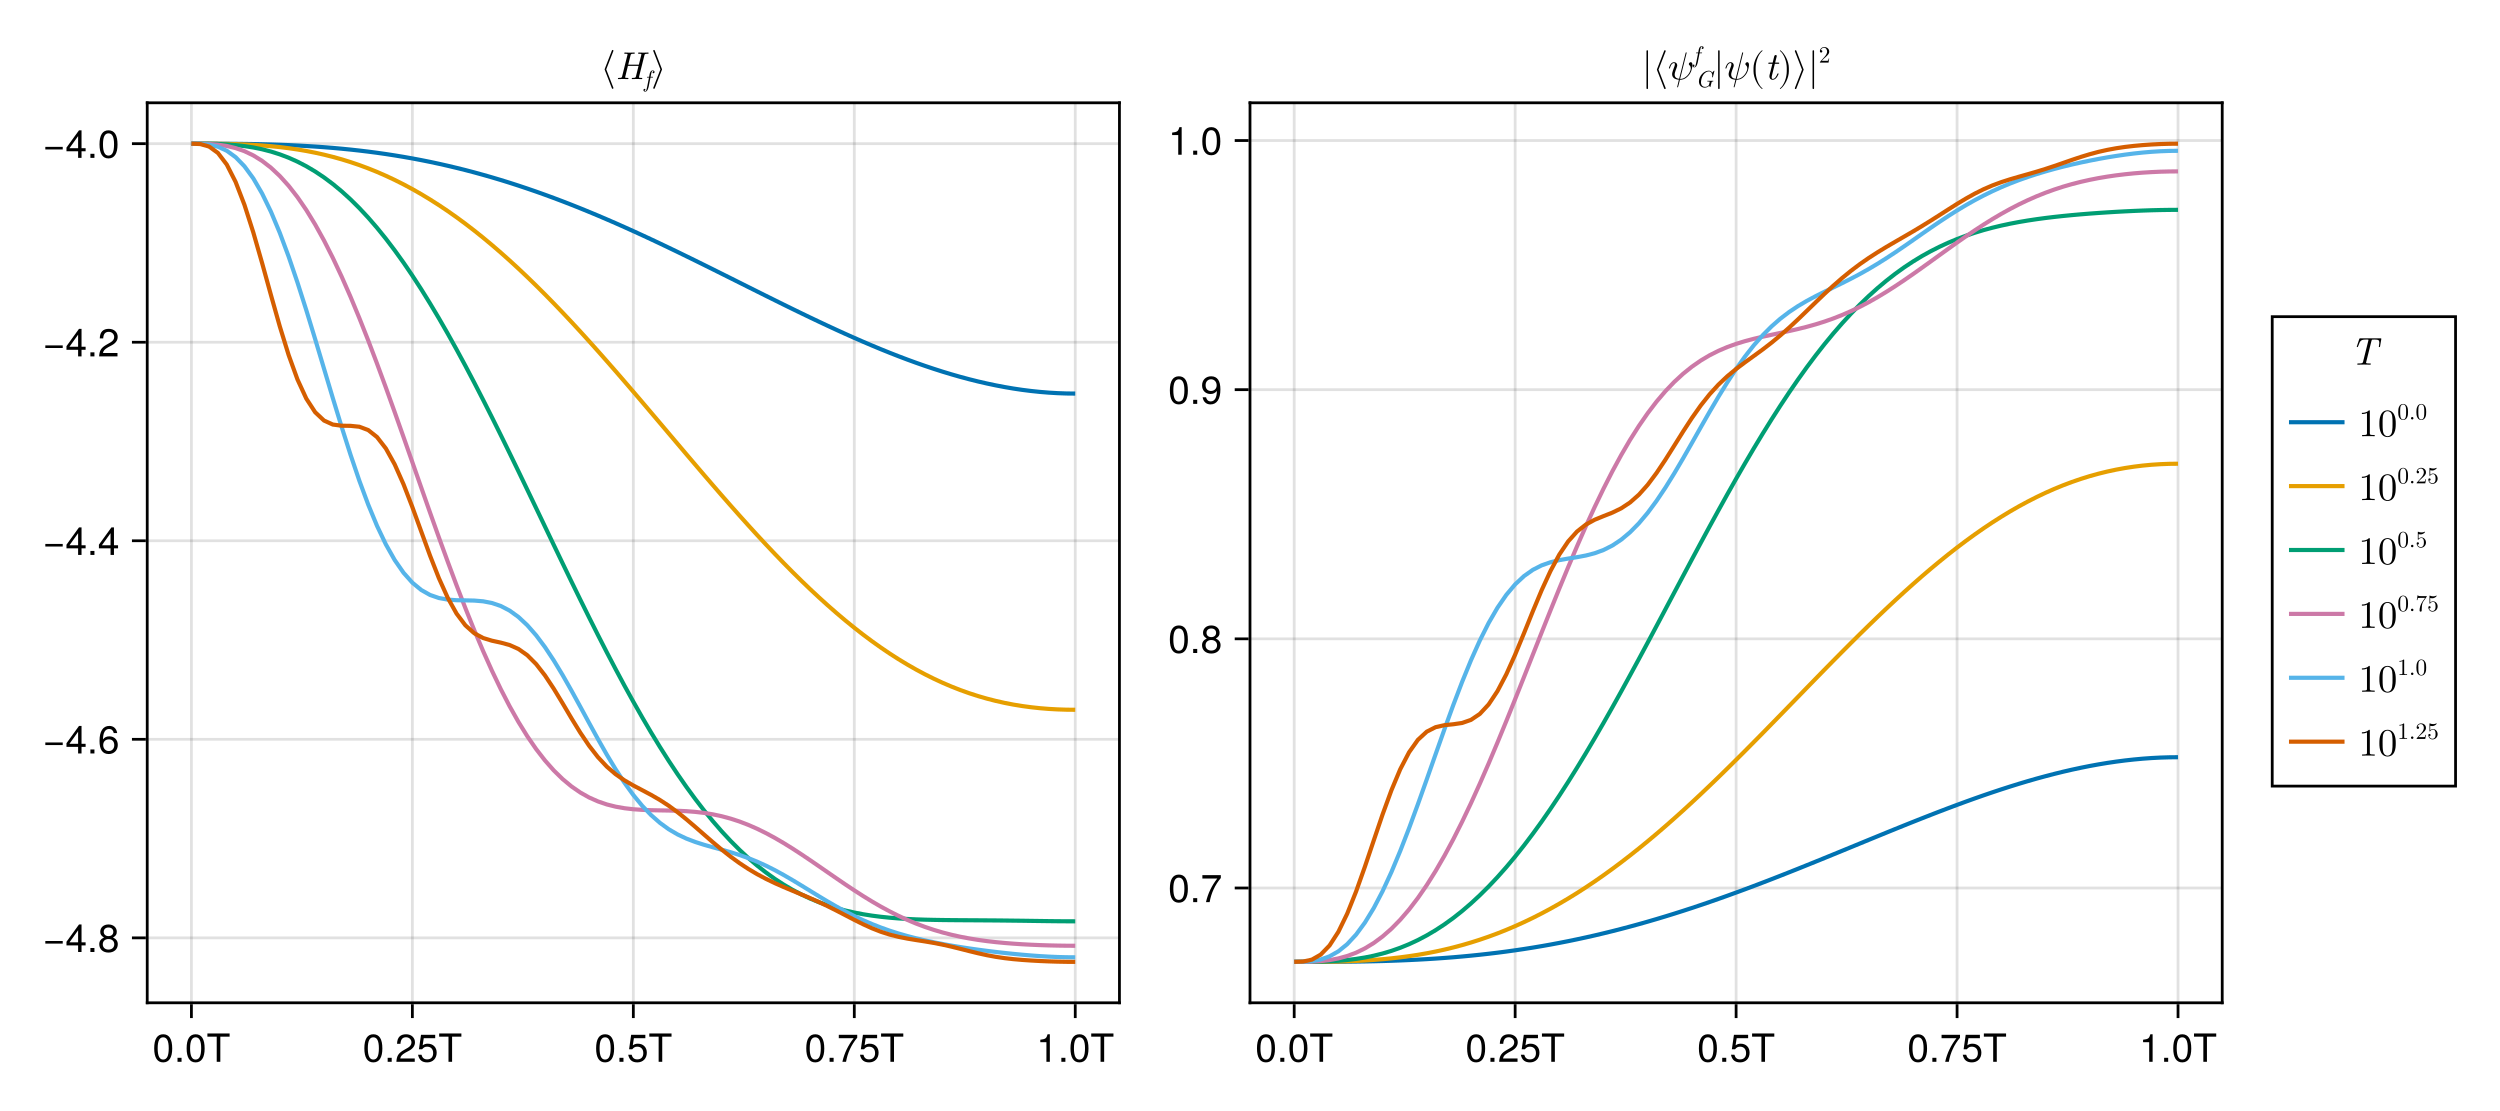 <?xml version="1.0" encoding="UTF-8"?>
<svg xmlns="http://www.w3.org/2000/svg" xmlns:xlink="http://www.w3.org/1999/xlink" width="900" height="400" viewBox="0 0 900 400">
<defs>
<g>
<g id="glyph-0-0-278df182">
<path d="M 7.094 -4.781 C 7.094 -1.516 5.953 0.203 3.844 0.203 C 1.719 0.203 0.609 -1.516 0.609 -4.859 C 0.609 -8.188 1.703 -9.922 3.844 -9.922 C 6 -9.922 7.094 -8.219 7.094 -4.781 Z M 5.844 -4.891 C 5.844 -7.547 5.188 -8.828 3.844 -8.828 C 2.516 -8.828 1.859 -7.562 1.859 -4.844 C 1.859 -2.125 2.516 -0.812 3.828 -0.812 C 5.188 -0.812 5.844 -2.078 5.844 -4.891 Z M 5.844 -4.891 "/>
</g>
<g id="glyph-1-0-278df182">
<path d="M 2.672 0 C 2.672 0 1.219 0 1.219 0 C 1.219 0 1.219 -1.453 1.219 -1.453 C 1.219 -1.453 2.672 -1.453 2.672 -1.453 C 2.672 -1.453 2.672 0 2.672 0 Z M 2.672 0 "/>
</g>
<g id="glyph-1-1-278df182">
<path d="M 7.094 -4.781 C 7.094 -1.516 5.953 0.203 3.844 0.203 C 1.719 0.203 0.609 -1.516 0.609 -4.859 C 0.609 -8.188 1.703 -9.922 3.844 -9.922 C 6 -9.922 7.094 -8.219 7.094 -4.781 Z M 5.844 -4.891 C 5.844 -7.547 5.188 -8.828 3.844 -8.828 C 2.516 -8.828 1.859 -7.562 1.859 -4.844 C 1.859 -2.125 2.516 -0.812 3.828 -0.812 C 5.188 -0.812 5.844 -2.078 5.844 -4.891 Z M 5.844 -4.891 "/>
</g>
<g id="glyph-1-2-278df182">
<path d="M 8.297 -9.062 C 8.297 -9.062 4.953 -9.062 4.953 -9.062 C 4.953 -9.062 4.953 0 4.953 0 C 4.953 0 3.656 0 3.656 0 C 3.656 0 3.656 -9.062 3.656 -9.062 C 3.656 -9.062 0.297 -9.062 0.297 -9.062 C 0.297 -9.062 0.297 -10.203 0.297 -10.203 C 0.297 -10.203 8.297 -10.203 8.297 -10.203 C 8.297 -10.203 8.297 -9.062 8.297 -9.062 Z M 8.297 -9.062 "/>
</g>
<g id="glyph-1-3-278df182">
<path d="M 7.156 -7.016 C 7.156 -5.797 6.438 -4.766 5.047 -4.016 C 5.047 -4.016 3.656 -3.266 3.656 -3.266 C 2.438 -2.547 1.984 -2.031 1.859 -1.219 C 1.859 -1.219 7.078 -1.219 7.078 -1.219 C 7.078 -1.219 7.078 0 7.078 0 C 7.078 0 0.469 0 0.469 0 C 0.594 -2.188 1.188 -3.125 3.266 -4.297 C 3.266 -4.297 4.547 -5.031 4.547 -5.031 C 5.438 -5.531 5.891 -6.203 5.891 -6.984 C 5.891 -8.047 5.047 -8.844 3.938 -8.844 C 2.719 -8.844 2.031 -8.141 1.938 -6.484 C 1.938 -6.484 0.703 -6.484 0.703 -6.484 C 0.766 -8.891 1.953 -9.922 3.969 -9.922 C 5.859 -9.922 7.156 -8.688 7.156 -7.016 Z M 7.156 -7.016 "/>
</g>
<g id="glyph-1-4-278df182">
<path d="M 7.188 -3.297 C 7.188 -1.188 5.781 0.203 3.781 0.203 C 2.016 0.203 0.891 -0.578 0.484 -2.547 C 0.484 -2.547 1.719 -2.547 1.719 -2.547 C 2.016 -1.422 2.672 -0.875 3.75 -0.875 C 5.094 -0.875 5.922 -1.688 5.922 -3.125 C 5.922 -4.594 5.078 -5.453 3.75 -5.453 C 2.984 -5.453 2.5 -5.203 1.938 -4.516 C 1.938 -4.516 0.797 -4.516 0.797 -4.516 C 0.797 -4.516 1.547 -9.719 1.547 -9.719 C 1.547 -9.719 6.656 -9.719 6.656 -9.719 C 6.656 -9.719 6.656 -8.5 6.656 -8.5 C 6.656 -8.5 2.531 -8.5 2.531 -8.5 C 2.531 -8.5 2.141 -5.938 2.141 -5.938 C 2.719 -6.359 3.281 -6.531 3.969 -6.531 C 5.875 -6.531 7.188 -5.25 7.188 -3.297 Z M 7.188 -3.297 "/>
</g>
<g id="glyph-1-5-278df182">
<path d="M 7.281 -8.688 C 5.188 -6.203 3.797 -3.203 3.25 0 C 3.25 0 1.938 0 1.938 0 C 2.625 -3.109 4.031 -6 6 -8.5 C 6 -8.5 0.641 -8.5 0.641 -8.5 C 0.641 -8.5 0.641 -9.719 0.641 -9.719 C 0.641 -9.719 7.281 -9.719 7.281 -9.719 C 7.281 -9.719 7.281 -8.688 7.281 -8.688 Z M 7.281 -8.688 "/>
</g>
<g id="glyph-1-6-278df182">
<path d="M 4.859 0 C 4.859 0 3.625 0 3.625 0 C 3.625 0 3.625 -7.062 3.625 -7.062 C 3.625 -7.062 1.422 -7.062 1.422 -7.062 C 1.422 -7.062 1.422 -7.953 1.422 -7.953 C 3.328 -8.188 3.609 -8.406 4.047 -9.922 C 4.047 -9.922 4.859 -9.922 4.859 -9.922 C 4.859 -9.922 4.859 0 4.859 0 Z M 4.859 0 "/>
</g>
<g id="glyph-1-7-278df182">
<path d="M 7.219 -3.031 C 7.219 -3.031 0.953 -3.031 0.953 -3.031 C 0.953 -3.031 0.953 -3.969 0.953 -3.969 C 0.953 -3.969 7.219 -3.969 7.219 -3.969 C 7.219 -3.969 7.219 -3.031 7.219 -3.031 Z M 7.219 -3.031 "/>
</g>
<g id="glyph-1-8-278df182">
<path d="M 7.281 -2.375 C 7.281 -2.375 5.812 -2.375 5.812 -2.375 C 5.812 -2.375 5.812 0 5.812 0 C 5.812 0 4.578 0 4.578 0 C 4.578 0 4.578 -2.375 4.578 -2.375 C 4.578 -2.375 0.391 -2.375 0.391 -2.375 C 0.391 -2.375 0.391 -3.688 0.391 -3.688 C 0.391 -3.688 4.906 -9.922 4.906 -9.922 C 4.906 -9.922 5.812 -9.922 5.812 -9.922 C 5.812 -9.922 5.812 -3.484 5.812 -3.484 C 5.812 -3.484 7.281 -3.484 7.281 -3.484 C 7.281 -3.484 7.281 -2.375 7.281 -2.375 Z M 4.578 -3.484 C 4.578 -3.484 4.578 -7.828 4.578 -7.828 C 4.578 -7.828 1.469 -3.484 1.469 -3.484 C 1.469 -3.484 4.578 -3.484 4.578 -3.484 Z M 4.578 -3.484 "/>
</g>
<g id="glyph-1-9-278df182">
<path d="M 7.188 -2.797 C 7.188 -1 5.812 0.203 3.844 0.203 C 1.891 0.203 0.516 -1 0.516 -2.812 C 0.516 -3.906 1.078 -4.672 2.219 -5.219 C 1.203 -5.859 0.875 -6.359 0.875 -7.281 C 0.875 -8.828 2.094 -9.922 3.844 -9.922 C 5.609 -9.922 6.828 -8.828 6.828 -7.281 C 6.828 -6.344 6.5 -5.844 5.469 -5.219 C 6.625 -4.672 7.188 -3.906 7.188 -2.797 Z M 5.578 -7.25 C 5.578 -8.219 4.906 -8.828 3.844 -8.828 C 2.812 -8.828 2.125 -8.219 2.125 -7.266 C 2.125 -6.328 2.812 -5.719 3.844 -5.719 C 4.891 -5.719 5.578 -6.328 5.578 -7.25 Z M 5.922 -2.781 C 5.922 -3.953 5.078 -4.672 3.844 -4.672 C 2.625 -4.672 1.781 -3.953 1.781 -2.781 C 1.781 -1.625 2.625 -0.875 3.828 -0.875 C 5.078 -0.875 5.922 -1.609 5.922 -2.781 Z M 5.922 -2.781 "/>
</g>
<g id="glyph-1-10-278df182">
<path d="M 7.188 -3.078 C 7.188 -1.141 5.828 0.203 3.938 0.203 C 1.672 0.203 0.609 -1.422 0.609 -4.516 C 0.609 -7.984 1.844 -9.922 4.156 -9.922 C 5.672 -9.922 6.734 -8.953 6.969 -7.344 C 6.969 -7.344 5.734 -7.344 5.734 -7.344 C 5.547 -8.281 4.938 -8.828 4.078 -8.828 C 2.656 -8.828 1.875 -7.484 1.859 -5.062 C 2.391 -5.797 3.156 -6.172 4.141 -6.172 C 5.922 -6.172 7.188 -4.922 7.188 -3.078 Z M 5.922 -2.984 C 5.922 -4.312 5.188 -5.078 3.984 -5.078 C 2.766 -5.078 1.938 -4.281 1.938 -3.047 C 1.938 -1.781 2.797 -0.875 3.953 -0.875 C 5.078 -0.875 5.922 -1.734 5.922 -2.984 Z M 5.922 -2.984 "/>
</g>
<g id="glyph-1-11-278df182">
<path d="M 7.125 -5.188 C 7.125 -1.766 5.875 0.203 3.562 0.203 C 2.047 0.203 0.984 -0.75 0.734 -2.375 C 0.734 -2.375 1.969 -2.375 1.969 -2.375 C 2.172 -1.422 2.766 -0.875 3.641 -0.875 C 5.047 -0.875 5.844 -2.219 5.859 -4.641 C 5.203 -3.875 4.516 -3.547 3.578 -3.547 C 1.797 -3.547 0.531 -4.781 0.531 -6.641 C 0.531 -8.578 1.891 -9.922 3.781 -9.922 C 6.047 -9.922 7.125 -8.297 7.125 -5.188 Z M 5.781 -6.656 C 5.781 -7.953 4.906 -8.844 3.766 -8.844 C 2.625 -8.844 1.797 -8 1.797 -6.734 C 1.797 -5.406 2.531 -4.641 3.719 -4.641 C 4.922 -4.641 5.781 -5.453 5.781 -6.656 Z M 5.781 -6.656 "/>
</g>
<g id="glyph-2-0-278df182">
<path d="M 2.672 0 C 2.672 0 1.219 0 1.219 0 C 1.219 0 1.219 -1.453 1.219 -1.453 C 1.219 -1.453 2.672 -1.453 2.672 -1.453 C 2.672 -1.453 2.672 0 2.672 0 Z M 2.672 0 "/>
</g>
<g id="glyph-3-0-278df182">
<path d="M 4.703 3.219 C 4.703 3.172 4.703 3.156 4.688 3.125 L 2.109 -3.5 L 4.688 -10.125 C 4.703 -10.156 4.703 -10.172 4.703 -10.219 C 4.703 -10.375 4.578 -10.5 4.422 -10.5 C 4.312 -10.5 4.203 -10.438 4.156 -10.312 L 1.547 -3.594 C 1.547 -3.562 1.547 -3.547 1.547 -3.5 C 1.547 -3.453 1.547 -3.438 1.547 -3.406 L 4.156 3.312 C 4.203 3.438 4.312 3.5 4.422 3.5 C 4.578 3.5 4.703 3.375 4.703 3.219 Z M 4.703 3.219 "/>
</g>
<g id="glyph-3-1-278df182">
<path d="M 3.891 -3.594 L 1.281 -10.312 C 1.25 -10.438 1.141 -10.5 1.016 -10.5 C 0.875 -10.5 0.734 -10.375 0.734 -10.219 C 0.734 -10.172 0.734 -10.156 0.75 -10.125 L 3.328 -3.5 L 0.75 3.125 C 0.734 3.156 0.734 3.172 0.734 3.219 C 0.734 3.375 0.875 3.5 1.016 3.5 C 1.141 3.5 1.25 3.438 1.281 3.312 L 3.891 -3.406 C 3.906 -3.438 3.906 -3.453 3.906 -3.5 C 3.906 -3.547 3.906 -3.562 3.891 -3.594 Z M 3.891 -3.594 "/>
</g>
<g id="glyph-3-2-278df182">
<path d="M 2.219 3.219 L 2.219 -10.219 C 2.219 -10.375 2.094 -10.5 1.953 -10.5 C 1.797 -10.5 1.672 -10.375 1.672 -10.219 L 1.672 3.219 C 1.672 3.375 1.797 3.5 1.953 3.5 C 2.094 3.5 2.219 3.375 2.219 3.219 Z M 2.219 3.219 "/>
</g>
<g id="glyph-3-3-278df182">
<path d="M 8.891 -5.203 C 8.891 -5.984 8.516 -6.188 8.281 -6.188 C 7.922 -6.188 7.578 -5.828 7.578 -5.516 C 7.578 -5.328 7.656 -5.25 7.781 -5.141 C 7.938 -4.984 8.281 -4.625 8.281 -3.953 C 8.281 -3.047 7.562 -1.906 7.062 -1.406 C 5.844 -0.156 4.938 -0.156 4.438 -0.156 L 6.75 -9.359 C 6.766 -9.406 6.797 -9.484 6.797 -9.562 C 6.797 -9.703 6.688 -9.719 6.625 -9.719 C 6.484 -9.719 6.469 -9.688 6.406 -9.438 L 4.094 -0.188 C 3.031 -0.312 2.484 -0.828 2.484 -1.75 C 2.484 -2.031 2.484 -2.391 3.25 -4.359 C 3.297 -4.516 3.406 -4.766 3.406 -5.047 C 3.406 -5.672 2.953 -6.188 2.25 -6.188 C 0.922 -6.188 0.406 -4.156 0.406 -4.031 C 0.406 -3.891 0.578 -3.891 0.578 -3.891 C 0.719 -3.891 0.734 -3.922 0.797 -4.141 C 1.172 -5.469 1.734 -5.875 2.219 -5.875 C 2.328 -5.875 2.562 -5.875 2.562 -5.438 C 2.562 -5.062 2.422 -4.719 2.234 -4.234 C 1.562 -2.469 1.562 -2.094 1.562 -1.859 C 1.562 -0.531 2.656 0.047 4 0.125 C 3.891 0.625 3.891 0.656 3.703 1.406 C 3.656 1.547 3.375 2.688 3.375 2.734 C 3.375 2.734 3.375 2.875 3.547 2.875 C 3.547 2.875 3.641 2.875 3.672 2.812 C 3.703 2.781 3.797 2.438 3.844 2.234 L 4.375 0.156 C 4.891 0.156 6.125 0.156 7.438 -1.344 C 8.016 -1.984 8.297 -2.609 8.453 -3.031 C 8.578 -3.375 8.891 -4.594 8.891 -5.203 Z M 8.891 -5.203 "/>
</g>
<g id="glyph-3-4-278df182">
<path d="M 4.641 3.328 C 4.641 3.297 4.625 3.25 4.594 3.219 C 3.141 2.125 2.172 -0.672 2.172 -2.906 L 2.172 -4.094 C 2.172 -6.328 3.141 -9.125 4.594 -10.219 C 4.625 -10.25 4.641 -10.297 4.641 -10.328 C 4.641 -10.406 4.578 -10.469 4.516 -10.469 C 4.484 -10.469 4.453 -10.453 4.422 -10.438 C 2.891 -9.281 1.406 -6.484 1.406 -4.094 L 1.406 -2.906 C 1.406 -0.516 2.891 2.281 4.422 3.438 C 4.453 3.453 4.484 3.469 4.516 3.469 C 4.578 3.469 4.641 3.406 4.641 3.328 Z M 4.641 3.328 "/>
</g>
<g id="glyph-3-5-278df182">
<path d="M 4.031 -2.906 L 4.031 -4.094 C 4.031 -6.484 2.562 -9.281 1.016 -10.438 C 1 -10.453 0.969 -10.469 0.938 -10.469 C 0.875 -10.469 0.797 -10.406 0.797 -10.328 C 0.797 -10.297 0.828 -10.25 0.859 -10.219 C 2.312 -9.125 3.281 -6.328 3.281 -4.094 L 3.281 -2.906 C 3.281 -0.672 2.312 2.125 0.859 3.219 C 0.828 3.25 0.797 3.297 0.797 3.328 C 0.797 3.406 0.875 3.469 0.938 3.469 C 0.969 3.469 1 3.453 1.016 3.438 C 2.562 2.281 4.031 -0.516 4.031 -2.906 Z M 4.031 -2.906 "/>
</g>
<g id="glyph-3-6-278df182">
<path d="M 5.859 0 L 5.859 -0.438 L 5.422 -0.438 C 4.156 -0.438 4.109 -0.594 4.109 -1.109 L 4.109 -8.953 C 4.109 -9.297 4.109 -9.328 3.797 -9.328 C 2.922 -8.422 1.688 -8.422 1.25 -8.422 L 1.25 -8 C 1.531 -8 2.359 -8 3.078 -8.359 L 3.078 -1.109 C 3.078 -0.609 3.031 -0.438 1.781 -0.438 L 1.328 -0.438 L 1.328 0 C 1.812 -0.047 3.031 -0.047 3.594 -0.047 C 4.156 -0.047 5.375 -0.047 5.859 0 Z M 5.859 0 "/>
</g>
<g id="glyph-3-7-278df182">
<path d="M 6.438 -4.484 C 6.438 -5.594 6.375 -6.719 5.875 -7.75 C 5.234 -9.094 4.094 -9.328 3.5 -9.328 C 2.656 -9.328 1.641 -8.953 1.062 -7.656 C 0.609 -6.688 0.547 -5.594 0.547 -4.484 C 0.547 -3.438 0.609 -2.172 1.172 -1.109 C 1.781 0.031 2.797 0.312 3.484 0.312 C 4.234 0.312 5.312 0.016 5.922 -1.312 C 6.375 -2.281 6.438 -3.375 6.438 -4.484 Z M 5.281 -4.641 C 5.281 -3.594 5.281 -2.641 5.125 -1.75 C 4.906 -0.422 4.109 0 3.484 0 C 2.938 0 2.109 -0.344 1.859 -1.688 C 1.703 -2.531 1.703 -3.828 1.703 -4.641 C 1.703 -5.547 1.703 -6.469 1.812 -7.219 C 2.094 -8.891 3.141 -9.016 3.484 -9.016 C 3.953 -9.016 4.875 -8.766 5.141 -7.375 C 5.281 -6.594 5.281 -5.531 5.281 -4.641 Z M 5.281 -4.641 "/>
</g>
<g id="glyph-4-0-278df182">
<path d="M 9.641 -0.25 C 9.641 -0.438 9.547 -0.438 9.266 -0.438 C 8.453 -0.438 8.453 -0.547 8.453 -0.672 C 8.453 -0.672 8.453 -0.781 8.516 -1 L 10.406 -8.562 C 10.516 -9.016 10.625 -9.125 11.516 -9.125 C 11.797 -9.125 11.922 -9.125 11.922 -9.375 C 11.922 -9.531 11.828 -9.562 11.734 -9.562 C 11.203 -9.562 10.625 -9.516 10.078 -9.516 C 9.516 -9.516 8.953 -9.562 8.406 -9.562 C 8.312 -9.562 8.141 -9.562 8.141 -9.297 C 8.141 -9.125 8.25 -9.125 8.516 -9.125 C 8.953 -9.125 9.328 -9.125 9.328 -8.891 C 9.328 -8.844 9.328 -8.812 9.266 -8.625 L 8.406 -5.188 L 4.578 -5.188 L 5.422 -8.562 C 5.531 -9.016 5.641 -9.125 6.531 -9.125 C 6.812 -9.125 6.938 -9.125 6.938 -9.375 C 6.938 -9.531 6.844 -9.562 6.75 -9.562 C 6.219 -9.562 5.641 -9.516 5.094 -9.516 C 4.531 -9.516 3.969 -9.562 3.422 -9.562 C 3.328 -9.562 3.156 -9.562 3.156 -9.297 C 3.156 -9.125 3.266 -9.125 3.531 -9.125 C 3.969 -9.125 4.344 -9.125 4.344 -8.891 C 4.344 -8.844 4.344 -8.812 4.281 -8.625 L 2.391 -1.016 C 2.281 -0.547 2.203 -0.438 1.25 -0.438 C 1.016 -0.438 0.875 -0.438 0.875 -0.172 C 0.875 0 1.016 0 1.062 0 C 1.594 0 2.172 -0.047 2.719 -0.047 C 3.281 -0.047 3.844 0 4.391 0 C 4.5 0 4.656 0 4.656 -0.25 C 4.656 -0.438 4.562 -0.438 4.281 -0.438 C 3.469 -0.438 3.469 -0.547 3.469 -0.672 C 3.469 -0.734 3.469 -0.75 3.531 -0.953 L 4.469 -4.766 L 8.297 -4.766 L 7.375 -1.016 C 7.266 -0.547 7.188 -0.438 6.234 -0.438 C 6 -0.438 5.859 -0.438 5.859 -0.172 C 5.859 0 6 0 6.047 0 C 6.578 0 7.156 -0.047 7.703 -0.047 C 8.266 -0.047 8.828 0 9.375 0 C 9.484 0 9.641 0 9.641 -0.25 Z M 9.641 -0.25 "/>
</g>
<g id="glyph-4-1-278df182">
<path d="M 4.984 -2 C 4.984 -2.141 4.875 -2.141 4.781 -2.141 C 4.609 -2.141 4.609 -2.125 4.5 -1.875 C 4.234 -1.203 3.688 -0.156 2.891 -0.156 C 2.5 -0.156 2.5 -0.5 2.5 -0.734 C 2.5 -0.828 2.5 -1.047 2.609 -1.438 L 3.641 -5.594 L 4.828 -5.594 C 5.062 -5.594 5.219 -5.594 5.219 -5.859 C 5.219 -6.031 5.094 -6.031 4.875 -6.031 L 3.75 -6.031 L 4.266 -8.109 C 4.328 -8.297 4.328 -8.328 4.328 -8.406 C 4.328 -8.688 4.094 -8.766 3.953 -8.766 C 3.594 -8.766 3.453 -8.469 3.406 -8.266 L 2.859 -6.031 L 1.672 -6.031 C 1.422 -6.031 1.281 -6.031 1.281 -5.766 C 1.281 -5.594 1.406 -5.594 1.625 -5.594 L 2.75 -5.594 L 1.734 -1.578 C 1.719 -1.531 1.672 -1.297 1.672 -1.109 C 1.672 -0.406 2.125 0.156 2.859 0.156 C 4.266 0.156 4.984 -1.938 4.984 -2 Z M 4.984 -2 "/>
</g>
<g id="glyph-4-2-278df182">
<path d="M 10.844 -6.625 L 11.266 -9.125 C 11.281 -9.188 11.281 -9.25 11.281 -9.312 C 11.281 -9.484 11.156 -9.484 10.938 -9.484 L 3.75 -9.484 C 3.469 -9.484 3.438 -9.484 3.344 -9.219 L 2.516 -6.719 C 2.453 -6.531 2.453 -6.484 2.453 -6.484 C 2.453 -6.328 2.625 -6.328 2.656 -6.328 C 2.719 -6.328 2.766 -6.328 2.812 -6.375 C 2.844 -6.391 2.859 -6.406 3 -6.781 C 3.656 -8.75 4.047 -9.047 5.859 -9.047 L 6.328 -9.047 C 6.656 -9.047 6.656 -8.984 6.656 -8.891 C 6.656 -8.797 6.625 -8.672 6.594 -8.578 L 4.719 -1.062 C 4.594 -0.578 4.469 -0.438 3.234 -0.438 L 3.016 -0.438 C 2.766 -0.438 2.625 -0.438 2.625 -0.172 C 2.625 0 2.781 0 2.859 0 C 3.562 0 4.312 -0.047 5.031 -0.047 C 5.75 -0.047 6.516 0 7.219 0 C 7.344 0 7.516 0 7.516 -0.281 C 7.516 -0.438 7.375 -0.438 7.172 -0.438 L 6.953 -0.438 C 6.734 -0.438 6.297 -0.469 6.266 -0.469 C 5.859 -0.5 5.797 -0.562 5.797 -0.75 C 5.797 -0.797 5.797 -0.828 5.859 -1.016 L 7.734 -8.547 C 7.828 -8.969 7.938 -9 8.047 -9.016 C 8.156 -9.047 8.547 -9.047 8.781 -9.047 C 10.234 -9.047 10.562 -8.844 10.562 -7.984 C 10.562 -7.812 10.562 -7.547 10.422 -6.719 C 10.391 -6.562 10.391 -6.516 10.391 -6.516 C 10.391 -6.328 10.531 -6.328 10.594 -6.328 C 10.781 -6.328 10.812 -6.375 10.844 -6.625 Z M 10.844 -6.625 "/>
</g>
<g id="glyph-5-0-278df182">
<path d="M 3.797 -5.375 C 3.797 -5.734 3.453 -5.922 3.109 -5.922 C 2.281 -5.922 2.078 -4.828 2.016 -4.547 L 1.844 -3.625 L 1.281 -3.625 C 1.156 -3.625 1.062 -3.625 1.062 -3.453 C 1.062 -3.359 1.141 -3.359 1.266 -3.359 L 1.797 -3.359 L 1.172 -0.234 C 1.078 0.297 0.984 0.641 0.938 0.812 C 0.875 1.094 0.766 1.531 0.469 1.531 C 0.375 1.531 0.219 1.516 0.125 1.391 C 0.375 1.344 0.5 1.141 0.5 0.969 C 0.5 0.797 0.344 0.703 0.203 0.703 C 0 0.703 -0.203 0.875 -0.203 1.172 C -0.203 1.547 0.156 1.719 0.469 1.719 C 1.344 1.719 1.688 -0.047 1.734 -0.344 L 2.328 -3.359 L 3.016 -3.359 C 3.156 -3.359 3.25 -3.359 3.25 -3.516 C 3.25 -3.625 3.172 -3.625 3.031 -3.625 L 2.375 -3.625 L 2.641 -4.984 C 2.719 -5.297 2.812 -5.734 3.109 -5.734 C 3.172 -5.734 3.359 -5.719 3.469 -5.594 C 3.219 -5.547 3.094 -5.344 3.094 -5.172 C 3.094 -5 3.25 -4.906 3.375 -4.906 C 3.594 -4.906 3.797 -5.078 3.797 -5.375 Z M 3.797 -5.375 "/>
</g>
<g id="glyph-6-0-278df182">
<path d="M 6.453 -2.188 C 6.453 -2.25 6.422 -2.297 6.344 -2.297 C 6.094 -2.297 5.797 -2.266 5.531 -2.266 C 5.172 -2.266 4.797 -2.297 4.438 -2.297 C 4.359 -2.297 4.25 -2.297 4.25 -2.125 C 4.25 -2.031 4.344 -2.031 4.469 -2.031 L 4.547 -2.031 C 4.656 -2.031 4.797 -2.031 4.906 -2.016 C 5.078 -2 5.141 -1.984 5.141 -1.859 C 5.141 -1.828 5.141 -1.812 5.078 -1.578 C 4.891 -0.828 4.875 -0.734 4.625 -0.5 C 4.266 -0.172 3.797 -0.078 3.484 -0.078 C 2.688 -0.078 2 -0.625 2 -1.75 C 2 -2.234 2.188 -3.578 2.875 -4.5 C 3.453 -5.281 4.219 -5.672 4.859 -5.672 C 5.766 -5.672 6.062 -4.859 6.062 -4.125 C 6.062 -3.906 6.016 -3.641 6.016 -3.609 C 6.016 -3.531 6.109 -3.531 6.141 -3.531 C 6.234 -3.531 6.266 -3.531 6.297 -3.688 L 6.812 -5.719 C 6.812 -5.766 6.828 -5.812 6.828 -5.844 C 6.828 -5.844 6.812 -5.922 6.734 -5.922 C 6.734 -5.922 6.672 -5.922 6.594 -5.828 L 6.062 -5.219 C 5.703 -5.797 5.219 -5.922 4.797 -5.922 C 3.062 -5.922 1.266 -4.031 1.266 -2.062 C 1.266 -0.703 2.141 0.188 3.328 0.188 C 4.109 0.188 4.719 -0.203 4.953 -0.516 C 5.031 -0.312 5.219 -0.016 5.312 -0.016 C 5.375 -0.016 5.391 -0.062 5.406 -0.156 L 5.812 -1.75 C 5.875 -1.953 5.891 -2.031 6.25 -2.031 C 6.359 -2.031 6.453 -2.031 6.453 -2.188 Z M 6.453 -2.188 "/>
</g>
<g id="glyph-6-1-278df182">
<path d="M 3.797 -5.375 C 3.797 -5.734 3.453 -5.922 3.109 -5.922 C 2.281 -5.922 2.078 -4.828 2.016 -4.547 L 1.844 -3.625 L 1.281 -3.625 C 1.156 -3.625 1.062 -3.625 1.062 -3.453 C 1.062 -3.359 1.141 -3.359 1.266 -3.359 L 1.797 -3.359 L 1.172 -0.234 C 1.078 0.297 0.984 0.641 0.938 0.812 C 0.875 1.094 0.766 1.531 0.469 1.531 C 0.375 1.531 0.219 1.516 0.125 1.391 C 0.375 1.344 0.5 1.141 0.5 0.969 C 0.5 0.797 0.344 0.703 0.203 0.703 C 0 0.703 -0.203 0.875 -0.203 1.172 C -0.203 1.547 0.156 1.719 0.469 1.719 C 1.344 1.719 1.688 -0.047 1.734 -0.344 L 2.328 -3.359 L 3.016 -3.359 C 3.156 -3.359 3.25 -3.359 3.25 -3.516 C 3.25 -3.625 3.172 -3.625 3.031 -3.625 L 2.375 -3.625 L 2.641 -4.984 C 2.719 -5.297 2.812 -5.734 3.109 -5.734 C 3.172 -5.734 3.359 -5.719 3.469 -5.594 C 3.219 -5.547 3.094 -5.344 3.094 -5.172 C 3.094 -5 3.25 -4.906 3.375 -4.906 C 3.594 -4.906 3.797 -5.078 3.797 -5.375 Z M 3.797 -5.375 "/>
</g>
<g id="glyph-7-0-278df182">
<path d="M 3.781 -1.469 L 3.562 -1.469 C 3.516 -1.203 3.469 -0.844 3.375 -0.719 C 3.328 -0.641 2.766 -0.641 2.578 -0.641 L 1.062 -0.641 L 1.953 -1.516 C 3.266 -2.672 3.781 -3.125 3.781 -3.969 C 3.781 -4.922 3.016 -5.594 2 -5.594 C 1.047 -5.594 0.422 -4.828 0.422 -4.078 C 0.422 -3.609 0.844 -3.609 0.859 -3.609 C 1.016 -3.609 1.297 -3.703 1.297 -4.047 C 1.297 -4.266 1.156 -4.484 0.859 -4.484 C 0.797 -4.484 0.766 -4.484 0.75 -4.484 C 0.938 -5.031 1.391 -5.344 1.891 -5.344 C 2.641 -5.344 3.016 -4.656 3.016 -3.969 C 3.016 -3.297 2.594 -2.625 2.125 -2.109 L 0.516 -0.312 C 0.422 -0.219 0.422 -0.203 0.422 0 L 3.531 0 Z M 3.781 -1.469 "/>
</g>
<g id="glyph-8-0-278df182">
<path d="M 3.859 -2.688 C 3.859 -3.359 3.828 -4.031 3.531 -4.656 C 3.141 -5.469 2.453 -5.594 2.094 -5.594 C 1.594 -5.594 0.984 -5.375 0.641 -4.594 C 0.375 -4.016 0.328 -3.359 0.328 -2.688 C 0.328 -2.062 0.359 -1.297 0.703 -0.672 C 1.062 0.016 1.688 0.188 2.094 0.188 C 2.547 0.188 3.188 0.016 3.562 -0.797 C 3.828 -1.375 3.859 -2.031 3.859 -2.688 Z M 3.172 -2.797 C 3.172 -2.156 3.172 -1.594 3.078 -1.047 C 2.953 -0.25 2.469 0 2.094 0 C 1.766 0 1.266 -0.203 1.125 -1.016 C 1.031 -1.516 1.031 -2.297 1.031 -2.797 C 1.031 -3.328 1.031 -3.891 1.094 -4.344 C 1.25 -5.344 1.891 -5.406 2.094 -5.406 C 2.375 -5.406 2.922 -5.266 3.078 -4.438 C 3.172 -3.953 3.172 -3.328 3.172 -2.797 Z M 3.172 -2.797 "/>
</g>
<g id="glyph-8-1-278df182">
<path d="M 1.609 -0.453 C 1.609 -0.688 1.406 -0.891 1.172 -0.891 C 0.922 -0.891 0.719 -0.688 0.719 -0.453 C 0.719 -0.203 0.922 0 1.172 0 C 1.406 0 1.609 -0.203 1.609 -0.453 Z M 1.609 -0.453 "/>
</g>
<g id="glyph-8-2-278df182">
<path d="M 3.781 -1.469 L 3.562 -1.469 C 3.516 -1.203 3.469 -0.844 3.375 -0.719 C 3.328 -0.641 2.766 -0.641 2.578 -0.641 L 1.062 -0.641 L 1.953 -1.516 C 3.266 -2.672 3.781 -3.125 3.781 -3.969 C 3.781 -4.922 3.016 -5.594 2 -5.594 C 1.047 -5.594 0.422 -4.828 0.422 -4.078 C 0.422 -3.609 0.844 -3.609 0.859 -3.609 C 1.016 -3.609 1.297 -3.703 1.297 -4.047 C 1.297 -4.266 1.156 -4.484 0.859 -4.484 C 0.797 -4.484 0.766 -4.484 0.75 -4.484 C 0.938 -5.031 1.391 -5.344 1.891 -5.344 C 2.641 -5.344 3.016 -4.656 3.016 -3.969 C 3.016 -3.297 2.594 -2.625 2.125 -2.109 L 0.516 -0.312 C 0.422 -0.219 0.422 -0.203 0.422 0 L 3.531 0 Z M 3.781 -1.469 "/>
</g>
<g id="glyph-8-3-278df182">
<path d="M 3.781 -1.688 C 3.781 -2.688 3.078 -3.531 2.172 -3.531 C 1.781 -3.531 1.406 -3.391 1.109 -3.109 L 1.109 -4.734 C 1.281 -4.688 1.562 -4.625 1.828 -4.625 C 2.859 -4.625 3.453 -5.391 3.453 -5.5 C 3.453 -5.562 3.422 -5.594 3.359 -5.594 C 3.359 -5.594 3.344 -5.594 3.297 -5.578 C 3.125 -5.5 2.719 -5.328 2.156 -5.328 C 1.812 -5.328 1.422 -5.391 1.031 -5.562 C 0.969 -5.594 0.938 -5.594 0.938 -5.594 C 0.844 -5.594 0.844 -5.516 0.844 -5.391 L 0.844 -2.906 C 0.844 -2.75 0.844 -2.688 0.969 -2.688 C 1.031 -2.688 1.047 -2.703 1.078 -2.75 C 1.172 -2.891 1.484 -3.344 2.156 -3.344 C 2.594 -3.344 2.812 -2.953 2.875 -2.812 C 3.016 -2.5 3.031 -2.172 3.031 -1.75 C 3.031 -1.453 3.031 -0.953 2.828 -0.594 C 2.625 -0.266 2.312 -0.047 1.922 -0.047 C 1.312 -0.047 0.828 -0.5 0.688 -0.984 C 0.719 -0.984 0.734 -0.969 0.828 -0.969 C 1.109 -0.969 1.25 -1.188 1.25 -1.391 C 1.25 -1.594 1.109 -1.797 0.828 -1.797 C 0.719 -1.797 0.422 -1.734 0.422 -1.359 C 0.422 -0.625 1 0.188 1.938 0.188 C 2.922 0.188 3.781 -0.625 3.781 -1.688 Z M 3.781 -1.688 "/>
</g>
<g id="glyph-8-4-278df182">
<path d="M 4.078 -5.406 L 2.031 -5.406 C 1.016 -5.406 0.984 -5.516 0.953 -5.688 L 0.75 -5.688 L 0.469 -3.953 L 0.688 -3.953 C 0.703 -4.078 0.781 -4.609 0.891 -4.719 C 0.953 -4.766 1.609 -4.766 1.719 -4.766 L 3.453 -4.766 L 2.516 -3.438 C 1.75 -2.297 1.484 -1.141 1.484 -0.281 C 1.484 -0.188 1.484 0.188 1.859 0.188 C 2.25 0.188 2.25 -0.188 2.25 -0.281 L 2.25 -0.703 C 2.25 -1.172 2.281 -1.625 2.344 -2.078 C 2.375 -2.281 2.5 -3 2.859 -3.516 L 4 -5.125 C 4.078 -5.219 4.078 -5.234 4.078 -5.406 Z M 4.078 -5.406 "/>
</g>
<g id="glyph-8-5-278df182">
<path d="M 3.516 0 L 3.516 -0.266 L 3.25 -0.266 C 2.5 -0.266 2.469 -0.359 2.469 -0.672 L 2.469 -5.375 C 2.469 -5.578 2.469 -5.594 2.281 -5.594 C 1.75 -5.062 1.016 -5.062 0.75 -5.062 L 0.75 -4.797 C 0.922 -4.797 1.406 -4.797 1.844 -5.016 L 1.844 -0.672 C 1.844 -0.359 1.828 -0.266 1.062 -0.266 L 0.797 -0.266 L 0.797 0 C 1.094 -0.031 1.828 -0.031 2.156 -0.031 C 2.5 -0.031 3.234 -0.031 3.516 0 Z M 3.516 0 "/>
</g>
<g id="glyph-9-0-278df182">
<path d="M 3.859 -2.688 C 3.859 -3.359 3.828 -4.031 3.531 -4.656 C 3.141 -5.469 2.453 -5.594 2.094 -5.594 C 1.594 -5.594 0.984 -5.375 0.641 -4.594 C 0.375 -4.016 0.328 -3.359 0.328 -2.688 C 0.328 -2.062 0.359 -1.297 0.703 -0.672 C 1.062 0.016 1.688 0.188 2.094 0.188 C 2.547 0.188 3.188 0.016 3.562 -0.797 C 3.828 -1.375 3.859 -2.031 3.859 -2.688 Z M 3.172 -2.797 C 3.172 -2.156 3.172 -1.594 3.078 -1.047 C 2.953 -0.25 2.469 0 2.094 0 C 1.766 0 1.266 -0.203 1.125 -1.016 C 1.031 -1.516 1.031 -2.297 1.031 -2.797 C 1.031 -3.328 1.031 -3.891 1.094 -4.344 C 1.25 -5.344 1.891 -5.406 2.094 -5.406 C 2.375 -5.406 2.922 -5.266 3.078 -4.438 C 3.172 -3.953 3.172 -3.328 3.172 -2.797 Z M 3.172 -2.797 "/>
</g>
<g id="glyph-9-1-278df182">
<path d="M 3.781 -1.688 C 3.781 -2.688 3.078 -3.531 2.172 -3.531 C 1.781 -3.531 1.406 -3.391 1.109 -3.109 L 1.109 -4.734 C 1.281 -4.688 1.562 -4.625 1.828 -4.625 C 2.859 -4.625 3.453 -5.391 3.453 -5.5 C 3.453 -5.562 3.422 -5.594 3.359 -5.594 C 3.359 -5.594 3.344 -5.594 3.297 -5.578 C 3.125 -5.5 2.719 -5.328 2.156 -5.328 C 1.812 -5.328 1.422 -5.391 1.031 -5.562 C 0.969 -5.594 0.938 -5.594 0.938 -5.594 C 0.844 -5.594 0.844 -5.516 0.844 -5.391 L 0.844 -2.906 C 0.844 -2.75 0.844 -2.688 0.969 -2.688 C 1.031 -2.688 1.047 -2.703 1.078 -2.75 C 1.172 -2.891 1.484 -3.344 2.156 -3.344 C 2.594 -3.344 2.812 -2.953 2.875 -2.812 C 3.016 -2.5 3.031 -2.172 3.031 -1.75 C 3.031 -1.453 3.031 -0.953 2.828 -0.594 C 2.625 -0.266 2.312 -0.047 1.922 -0.047 C 1.312 -0.047 0.828 -0.5 0.688 -0.984 C 0.719 -0.984 0.734 -0.969 0.828 -0.969 C 1.109 -0.969 1.25 -1.188 1.25 -1.391 C 1.25 -1.594 1.109 -1.797 0.828 -1.797 C 0.719 -1.797 0.422 -1.734 0.422 -1.359 C 0.422 -0.625 1 0.188 1.938 0.188 C 2.922 0.188 3.781 -0.625 3.781 -1.688 Z M 3.781 -1.688 "/>
</g>
</g>
</defs>
<rect x="-90" y="-40" width="1080" height="480" fill="rgb(100%, 100%, 100%)" fill-opacity="1"/>
<path fill-rule="nonzero" fill="rgb(100%, 100%, 100%)" fill-opacity="1" d="M 53 361 L 403 361 L 403 37 L 53 37 Z M 53 361 "/>
<path fill-rule="nonzero" fill="rgb(100%, 100%, 100%)" fill-opacity="1" d="M 450 361 L 800 361 L 800 37 L 450 37 Z M 450 361 "/>
<path fill="none" stroke-width="1" stroke-linecap="butt" stroke-linejoin="miter" stroke="rgb(0%, 0%, 0%)" stroke-opacity="0.12" stroke-miterlimit="1.155" d="M 68.91 361 L 68.91 37 "/>
<path fill="none" stroke-width="1" stroke-linecap="butt" stroke-linejoin="miter" stroke="rgb(0%, 0%, 0%)" stroke-opacity="0.12" stroke-miterlimit="1.155" d="M 148.453 361 L 148.453 37 "/>
<path fill="none" stroke-width="1" stroke-linecap="butt" stroke-linejoin="miter" stroke="rgb(0%, 0%, 0%)" stroke-opacity="0.12" stroke-miterlimit="1.155" d="M 228 361 L 228 37 "/>
<path fill="none" stroke-width="1" stroke-linecap="butt" stroke-linejoin="miter" stroke="rgb(0%, 0%, 0%)" stroke-opacity="0.12" stroke-miterlimit="1.155" d="M 307.547 361 L 307.547 37 "/>
<path fill="none" stroke-width="1" stroke-linecap="butt" stroke-linejoin="miter" stroke="rgb(0%, 0%, 0%)" stroke-opacity="0.12" stroke-miterlimit="1.155" d="M 387.09 361 L 387.09 37 "/>
<path fill="none" stroke-width="1" stroke-linecap="butt" stroke-linejoin="miter" stroke="rgb(0%, 0%, 0%)" stroke-opacity="0.12" stroke-miterlimit="1.155" d="M 53 337.625 L 403 337.625 "/>
<path fill="none" stroke-width="1" stroke-linecap="butt" stroke-linejoin="miter" stroke="rgb(0%, 0%, 0%)" stroke-opacity="0.12" stroke-miterlimit="1.155" d="M 53 266.148 L 403 266.148 "/>
<path fill="none" stroke-width="1" stroke-linecap="butt" stroke-linejoin="miter" stroke="rgb(0%, 0%, 0%)" stroke-opacity="0.12" stroke-miterlimit="1.155" d="M 53 194.676 L 403 194.676 "/>
<path fill="none" stroke-width="1" stroke-linecap="butt" stroke-linejoin="miter" stroke="rgb(0%, 0%, 0%)" stroke-opacity="0.12" stroke-miterlimit="1.155" d="M 53 123.203 L 403 123.203 "/>
<path fill="none" stroke-width="1" stroke-linecap="butt" stroke-linejoin="miter" stroke="rgb(0%, 0%, 0%)" stroke-opacity="0.12" stroke-miterlimit="1.155" d="M 53 51.727 L 403 51.727 "/>
<path fill="none" stroke-width="1" stroke-linecap="butt" stroke-linejoin="miter" stroke="rgb(0%, 0%, 0%)" stroke-opacity="0.12" stroke-miterlimit="1.155" d="M 465.91 361 L 465.91 37 "/>
<path fill="none" stroke-width="1" stroke-linecap="butt" stroke-linejoin="miter" stroke="rgb(0%, 0%, 0%)" stroke-opacity="0.12" stroke-miterlimit="1.155" d="M 545.453 361 L 545.453 37 "/>
<path fill="none" stroke-width="1" stroke-linecap="butt" stroke-linejoin="miter" stroke="rgb(0%, 0%, 0%)" stroke-opacity="0.12" stroke-miterlimit="1.155" d="M 625 361 L 625 37 "/>
<path fill="none" stroke-width="1" stroke-linecap="butt" stroke-linejoin="miter" stroke="rgb(0%, 0%, 0%)" stroke-opacity="0.12" stroke-miterlimit="1.155" d="M 704.547 361 L 704.547 37 "/>
<path fill="none" stroke-width="1" stroke-linecap="butt" stroke-linejoin="miter" stroke="rgb(0%, 0%, 0%)" stroke-opacity="0.12" stroke-miterlimit="1.155" d="M 784.09 361 L 784.09 37 "/>
<path fill="none" stroke-width="1" stroke-linecap="butt" stroke-linejoin="miter" stroke="rgb(0%, 0%, 0%)" stroke-opacity="0.12" stroke-miterlimit="1.155" d="M 450 319.672 L 800 319.672 "/>
<path fill="none" stroke-width="1" stroke-linecap="butt" stroke-linejoin="miter" stroke="rgb(0%, 0%, 0%)" stroke-opacity="0.12" stroke-miterlimit="1.155" d="M 450 229.977 L 800 229.977 "/>
<path fill="none" stroke-width="1" stroke-linecap="butt" stroke-linejoin="miter" stroke="rgb(0%, 0%, 0%)" stroke-opacity="0.12" stroke-miterlimit="1.155" d="M 450 140.285 L 800 140.285 "/>
<path fill="none" stroke-width="1" stroke-linecap="butt" stroke-linejoin="miter" stroke="rgb(0%, 0%, 0%)" stroke-opacity="0.12" stroke-miterlimit="1.155" d="M 450 50.59 L 800 50.59 "/>
<g fill="rgb(0%, 0%, 0%)" fill-opacity="1">
<use xlink:href="#glyph-0-0-278df182" x="54.902" y="382.258"/>
</g>
<g fill="rgb(0%, 0%, 0%)" fill-opacity="1">
<use xlink:href="#glyph-1-0-278df182" x="62.686" y="382.258"/>
</g>
<g fill="rgb(0%, 0%, 0%)" fill-opacity="1">
<use xlink:href="#glyph-1-1-278df182" x="66.578" y="382.258"/>
</g>
<g fill="rgb(0%, 0%, 0%)" fill-opacity="1">
<use xlink:href="#glyph-1-2-278df182" x="74.362" y="382.258"/>
</g>
<g fill="rgb(0%, 0%, 0%)" fill-opacity="1">
<use xlink:href="#glyph-1-1-278df182" x="130.556" y="382.258"/>
</g>
<g fill="rgb(0%, 0%, 0%)" fill-opacity="1">
<use xlink:href="#glyph-1-0-278df182" x="138.34" y="382.258"/>
</g>
<g fill="rgb(0%, 0%, 0%)" fill-opacity="1">
<use xlink:href="#glyph-1-3-278df182" x="142.232" y="382.258"/>
</g>
<g fill="rgb(0%, 0%, 0%)" fill-opacity="1">
<use xlink:href="#glyph-1-4-278df182" x="150.016" y="382.258"/>
</g>
<g fill="rgb(0%, 0%, 0%)" fill-opacity="1">
<use xlink:href="#glyph-1-2-278df182" x="157.8" y="382.258"/>
</g>
<g fill="rgb(0%, 0%, 0%)" fill-opacity="1">
<use xlink:href="#glyph-1-1-278df182" x="213.993" y="382.258"/>
</g>
<g fill="rgb(0%, 0%, 0%)" fill-opacity="1">
<use xlink:href="#glyph-1-0-278df182" x="221.777" y="382.258"/>
</g>
<g fill="rgb(0%, 0%, 0%)" fill-opacity="1">
<use xlink:href="#glyph-1-4-278df182" x="225.669" y="382.258"/>
</g>
<g fill="rgb(0%, 0%, 0%)" fill-opacity="1">
<use xlink:href="#glyph-1-2-278df182" x="233.453" y="382.258"/>
</g>
<g fill="rgb(0%, 0%, 0%)" fill-opacity="1">
<use xlink:href="#glyph-1-1-278df182" x="289.646" y="382.258"/>
</g>
<g fill="rgb(0%, 0%, 0%)" fill-opacity="1">
<use xlink:href="#glyph-1-0-278df182" x="297.43" y="382.258"/>
</g>
<g fill="rgb(0%, 0%, 0%)" fill-opacity="1">
<use xlink:href="#glyph-1-5-278df182" x="301.322" y="382.258"/>
</g>
<g fill="rgb(0%, 0%, 0%)" fill-opacity="1">
<use xlink:href="#glyph-1-4-278df182" x="309.106" y="382.258"/>
</g>
<g fill="rgb(0%, 0%, 0%)" fill-opacity="1">
<use xlink:href="#glyph-1-2-278df182" x="316.89" y="382.258"/>
</g>
<g fill="rgb(0%, 0%, 0%)" fill-opacity="1">
<use xlink:href="#glyph-1-6-278df182" x="373.084" y="382.258"/>
</g>
<g fill="rgb(0%, 0%, 0%)" fill-opacity="1">
<use xlink:href="#glyph-1-0-278df182" x="380.868" y="382.258"/>
</g>
<g fill="rgb(0%, 0%, 0%)" fill-opacity="1">
<use xlink:href="#glyph-1-1-278df182" x="384.76" y="382.258"/>
</g>
<g fill="rgb(0%, 0%, 0%)" fill-opacity="1">
<use xlink:href="#glyph-1-2-278df182" x="392.544" y="382.258"/>
</g>
<g fill="rgb(0%, 0%, 0%)" fill-opacity="1">
<use xlink:href="#glyph-1-7-278df182" x="15.364" y="342.726"/>
</g>
<g fill="rgb(0%, 0%, 0%)" fill-opacity="1">
<use xlink:href="#glyph-1-8-278df182" x="23.54" y="342.726"/>
</g>
<g fill="rgb(0%, 0%, 0%)" fill-opacity="1">
<use xlink:href="#glyph-2-0-278df182" x="31.324" y="342.726"/>
</g>
<g fill="rgb(0%, 0%, 0%)" fill-opacity="1">
<use xlink:href="#glyph-1-9-278df182" x="35.216" y="342.726"/>
</g>
<g fill="rgb(0%, 0%, 0%)" fill-opacity="1">
<use xlink:href="#glyph-1-7-278df182" x="15.364" y="271.252"/>
</g>
<g fill="rgb(0%, 0%, 0%)" fill-opacity="1">
<use xlink:href="#glyph-1-8-278df182" x="23.54" y="271.252"/>
</g>
<g fill="rgb(0%, 0%, 0%)" fill-opacity="1">
<use xlink:href="#glyph-2-0-278df182" x="31.324" y="271.252"/>
</g>
<g fill="rgb(0%, 0%, 0%)" fill-opacity="1">
<use xlink:href="#glyph-1-10-278df182" x="35.216" y="271.252"/>
</g>
<g fill="rgb(0%, 0%, 0%)" fill-opacity="1">
<use xlink:href="#glyph-1-7-278df182" x="15.364" y="199.778"/>
</g>
<g fill="rgb(0%, 0%, 0%)" fill-opacity="1">
<use xlink:href="#glyph-1-8-278df182" x="23.54" y="199.778"/>
</g>
<g fill="rgb(0%, 0%, 0%)" fill-opacity="1">
<use xlink:href="#glyph-2-0-278df182" x="31.324" y="199.778"/>
</g>
<g fill="rgb(0%, 0%, 0%)" fill-opacity="1">
<use xlink:href="#glyph-1-8-278df182" x="35.216" y="199.778"/>
</g>
<g fill="rgb(0%, 0%, 0%)" fill-opacity="1">
<use xlink:href="#glyph-1-7-278df182" x="15.364" y="128.304"/>
</g>
<g fill="rgb(0%, 0%, 0%)" fill-opacity="1">
<use xlink:href="#glyph-1-8-278df182" x="23.54" y="128.304"/>
</g>
<g fill="rgb(0%, 0%, 0%)" fill-opacity="1">
<use xlink:href="#glyph-2-0-278df182" x="31.324" y="128.304"/>
</g>
<g fill="rgb(0%, 0%, 0%)" fill-opacity="1">
<use xlink:href="#glyph-1-3-278df182" x="35.216" y="128.304"/>
</g>
<g fill="rgb(0%, 0%, 0%)" fill-opacity="1">
<use xlink:href="#glyph-1-7-278df182" x="15.364" y="56.83"/>
</g>
<g fill="rgb(0%, 0%, 0%)" fill-opacity="1">
<use xlink:href="#glyph-1-8-278df182" x="23.54" y="56.83"/>
</g>
<g fill="rgb(0%, 0%, 0%)" fill-opacity="1">
<use xlink:href="#glyph-2-0-278df182" x="31.324" y="56.83"/>
</g>
<g fill="rgb(0%, 0%, 0%)" fill-opacity="1">
<use xlink:href="#glyph-1-1-278df182" x="35.216" y="56.83"/>
</g>
<g fill="rgb(0%, 0%, 0%)" fill-opacity="1">
<use xlink:href="#glyph-3-0-278df182" x="216.134" y="28.478"/>
</g>
<g fill="rgb(0%, 0%, 0%)" fill-opacity="1">
<use xlink:href="#glyph-4-0-278df182" x="221.58" y="28.478"/>
</g>
<g fill="rgb(0%, 0%, 0%)" fill-opacity="1">
<use xlink:href="#glyph-5-0-278df182" x="231.842" y="31.278"/>
</g>
<g fill="rgb(0%, 0%, 0%)" fill-opacity="1">
<use xlink:href="#glyph-3-1-278df182" x="234.42" y="28.478"/>
</g>
<path fill="none" stroke-width="1.5" stroke-linecap="butt" stroke-linejoin="miter" stroke="rgb(0%, 44.706%, 69.804%)" stroke-opacity="1" stroke-miterlimit="2" d="M 68.91 51.727 L 72.09 51.727 L 75.273 51.73 L 78.453 51.738 L 81.637 51.754 L 84.816 51.777 L 88 51.816 L 91.184 51.863 L 94.363 51.93 L 97.547 52.016 L 100.727 52.117 L 103.91 52.242 L 107.09 52.391 L 110.273 52.566 L 113.453 52.766 L 116.637 52.992 L 119.816 53.246 L 123 53.535 L 126.184 53.852 L 129.363 54.203 L 132.547 54.586 L 135.727 55.004 L 138.91 55.457 L 142.09 55.949 L 145.273 56.477 L 148.453 57.039 L 151.637 57.641 L 154.816 58.281 L 158 58.961 L 161.184 59.68 L 164.363 60.438 L 167.547 61.23 L 170.727 62.066 L 173.91 62.941 L 177.09 63.852 L 180.273 64.801 L 183.453 65.789 L 186.637 66.816 L 189.816 67.879 L 193 68.977 L 196.184 70.113 L 199.363 71.281 L 202.547 72.484 L 205.727 73.719 L 208.91 74.988 L 212.09 76.289 L 215.273 77.617 L 218.453 78.977 L 221.637 80.359 L 224.816 81.77 L 228 83.207 L 231.184 84.664 L 234.363 86.145 L 237.547 87.641 L 240.727 89.16 L 243.91 90.691 L 247.09 92.242 L 250.273 93.801 L 253.453 95.371 L 256.637 96.953 L 259.816 98.539 L 263 100.129 L 266.184 101.723 L 269.363 103.316 L 272.547 104.906 L 275.727 106.496 L 278.91 108.074 L 282.09 109.648 L 285.273 111.211 L 288.453 112.758 L 291.637 114.293 L 294.816 115.805 L 298 117.301 L 301.184 118.773 L 304.363 120.219 L 307.547 121.641 L 310.727 123.027 L 313.91 124.387 L 317.09 125.711 L 320.273 126.996 L 323.453 128.242 L 326.637 129.449 L 329.816 130.609 L 333 131.723 L 336.184 132.789 L 339.363 133.809 L 342.547 134.77 L 345.727 135.68 L 348.91 136.531 L 352.09 137.328 L 355.273 138.059 L 358.453 138.73 L 361.637 139.336 L 364.816 139.879 L 368 140.352 L 371.184 140.754 L 374.363 141.086 L 377.547 141.348 L 380.727 141.535 L 383.91 141.652 L 387.09 141.688 "/>
<path fill="none" stroke-width="1.5" stroke-linecap="butt" stroke-linejoin="miter" stroke="rgb(90.196%, 62.353%, 0%)" stroke-opacity="1" stroke-miterlimit="2" d="M 68.91 51.727 L 72.09 51.73 L 75.273 51.738 L 78.453 51.762 L 81.637 51.809 L 84.816 51.887 L 88 52.004 L 91.184 52.16 L 94.363 52.371 L 97.547 52.633 L 100.727 52.957 L 103.91 53.352 L 107.09 53.816 L 110.273 54.355 L 113.453 54.977 L 116.637 55.684 L 119.816 56.48 L 123 57.367 L 126.184 58.352 L 129.363 59.43 L 132.547 60.613 L 135.727 61.895 L 138.91 63.285 L 142.09 64.777 L 145.273 66.375 L 148.453 68.082 L 151.637 69.895 L 154.816 71.816 L 158 73.844 L 161.184 75.98 L 164.363 78.219 L 167.547 80.562 L 170.727 83.008 L 173.91 85.555 L 177.09 88.199 L 180.273 90.941 L 183.453 93.773 L 186.637 96.699 L 189.816 99.707 L 193 102.801 L 196.184 105.973 L 199.363 109.219 L 202.547 112.535 L 205.727 115.918 L 208.91 119.363 L 212.09 122.863 L 215.273 126.414 L 218.453 130.012 L 221.637 133.648 L 224.816 137.32 L 228 141.023 L 231.184 144.75 L 234.363 148.492 L 237.547 152.246 L 240.727 156.004 L 243.91 159.762 L 247.09 163.516 L 250.273 167.254 L 253.453 170.977 L 256.637 174.672 L 259.816 178.34 L 263 181.969 L 266.184 185.559 L 269.363 189.094 L 272.547 192.582 L 275.727 196.008 L 278.91 199.371 L 282.09 202.664 L 285.273 205.887 L 288.453 209.027 L 291.637 212.086 L 294.816 215.055 L 298 217.934 L 301.184 220.719 L 304.363 223.406 L 307.547 225.988 L 310.727 228.469 L 313.91 230.844 L 317.09 233.109 L 320.273 235.266 L 323.453 237.305 L 326.637 239.234 L 329.816 241.051 L 333 242.754 L 336.184 244.34 L 339.363 245.812 L 342.547 247.172 L 345.727 248.422 L 348.91 249.559 L 352.09 250.586 L 355.273 251.508 L 358.453 252.324 L 361.637 253.039 L 364.816 253.656 L 368 254.176 L 371.184 254.605 L 374.363 254.949 L 377.547 255.207 L 380.727 255.383 L 383.91 255.488 L 387.09 255.52 "/>
<path fill="none" stroke-width="1.5" stroke-linecap="butt" stroke-linejoin="miter" stroke="rgb(0%, 61.961%, 45.098%)" stroke-opacity="1" stroke-miterlimit="2" d="M 68.91 51.727 L 72.09 51.73 L 75.273 51.762 L 78.453 51.84 L 81.637 51.988 L 84.816 52.234 L 88 52.594 L 91.184 53.09 L 94.363 53.742 L 97.547 54.562 L 100.727 55.57 L 103.91 56.777 L 107.09 58.203 L 110.273 59.852 L 113.453 61.734 L 116.637 63.863 L 119.816 66.242 L 123 68.875 L 126.184 71.77 L 129.363 74.922 L 132.547 78.336 L 135.727 82.012 L 138.91 85.941 L 142.09 90.125 L 145.273 94.555 L 148.453 99.227 L 151.637 104.125 L 154.816 109.25 L 158 114.578 L 161.184 120.109 L 164.363 125.82 L 167.547 131.707 L 170.727 137.742 L 173.91 143.922 L 177.09 150.219 L 180.273 156.621 L 183.453 163.109 L 186.637 169.668 L 189.816 176.273 L 193 182.91 L 196.184 189.559 L 199.363 196.195 L 202.547 202.809 L 205.727 209.379 L 208.91 215.883 L 212.09 222.305 L 215.273 228.633 L 218.453 234.84 L 221.637 240.922 L 224.816 246.855 L 228 252.629 L 231.184 258.23 L 234.363 263.645 L 237.547 268.867 L 240.727 273.883 L 243.91 278.684 L 247.09 283.266 L 250.273 287.621 L 253.453 291.75 L 256.637 295.641 L 259.816 299.297 L 263 302.719 L 266.184 305.906 L 269.363 308.859 L 272.547 311.586 L 275.727 314.086 L 278.91 316.371 L 282.09 318.441 L 285.273 320.312 L 288.453 321.984 L 291.637 323.477 L 294.816 324.789 L 298 325.941 L 301.184 326.938 L 304.363 327.793 L 307.547 328.52 L 310.727 329.129 L 313.91 329.633 L 317.09 330.043 L 320.273 330.371 L 323.453 330.629 L 326.637 330.828 L 329.816 330.977 L 333 331.082 L 336.184 331.156 L 339.363 331.211 L 342.547 331.246 L 345.727 331.273 L 348.91 331.293 L 352.09 331.312 L 355.273 331.336 L 358.453 331.359 L 361.637 331.391 L 364.816 331.43 L 368 331.469 L 371.184 331.516 L 374.363 331.562 L 377.547 331.605 L 380.727 331.641 L 383.91 331.664 L 387.09 331.676 "/>
<path fill="none" stroke-width="1.5" stroke-linecap="butt" stroke-linejoin="miter" stroke="rgb(80%, 47.451%, 65.49%)" stroke-opacity="1" stroke-miterlimit="2" d="M 68.91 51.727 L 72.09 51.742 L 75.273 51.832 L 78.453 52.078 L 81.637 52.551 L 84.816 53.312 L 88 54.43 L 91.184 55.949 L 94.363 57.922 L 97.547 60.383 L 100.727 63.367 L 103.91 66.891 L 107.09 70.973 L 110.273 75.613 L 113.453 80.812 L 116.637 86.562 L 119.816 92.832 L 123 99.605 L 126.184 106.844 L 129.363 114.504 L 132.547 122.539 L 135.727 130.902 L 138.91 139.531 L 142.09 148.371 L 145.273 157.355 L 148.453 166.418 L 151.637 175.5 L 154.816 184.535 L 158 193.457 L 161.184 202.207 L 164.363 210.723 L 167.547 218.953 L 170.727 226.848 L 173.91 234.359 L 177.09 241.445 L 180.273 248.082 L 183.453 254.238 L 186.637 259.891 L 189.816 265.031 L 193 269.652 L 196.184 273.762 L 199.363 277.359 L 202.547 280.469 L 205.727 283.109 L 208.91 285.305 L 212.09 287.098 L 215.273 288.512 L 218.453 289.602 L 221.637 290.402 L 224.816 290.961 L 228 291.328 L 231.184 291.551 L 234.363 291.672 L 237.547 291.738 L 240.727 291.793 L 243.91 291.879 L 247.09 292.027 L 250.273 292.277 L 253.453 292.645 L 256.637 293.164 L 259.816 293.844 L 263 294.699 L 266.184 295.734 L 269.363 296.953 L 272.547 298.348 L 275.727 299.914 L 278.91 301.629 L 282.09 303.484 L 285.273 305.457 L 288.453 307.527 L 291.637 309.664 L 294.816 311.848 L 298 314.051 L 301.184 316.25 L 304.363 318.418 L 307.547 320.531 L 310.727 322.574 L 313.91 324.527 L 317.09 326.371 L 320.273 328.098 L 323.453 329.699 L 326.637 331.168 L 329.816 332.5 L 333 333.695 L 336.184 334.762 L 339.363 335.703 L 342.547 336.523 L 345.727 337.23 L 348.91 337.84 L 352.09 338.359 L 355.273 338.797 L 358.453 339.164 L 361.637 339.469 L 364.816 339.723 L 368 339.934 L 371.184 340.102 L 374.363 340.238 L 377.547 340.34 L 380.727 340.414 L 383.91 340.461 L 387.09 340.477 "/>
<path fill="none" stroke-width="1.5" stroke-linecap="butt" stroke-linejoin="miter" stroke="rgb(33.725%, 70.588%, 91.373%)" stroke-opacity="1" stroke-miterlimit="2" d="M 68.91 51.727 L 72.09 51.77 L 75.273 52.059 L 78.453 52.824 L 81.637 54.273 L 84.816 56.578 L 88 59.863 L 91.184 64.215 L 94.363 69.676 L 97.547 76.234 L 100.727 83.828 L 103.91 92.367 L 107.09 101.707 L 110.273 111.676 L 113.453 122.074 L 116.637 132.695 L 119.816 143.316 L 123 153.715 L 126.184 163.691 L 129.363 173.051 L 132.547 181.629 L 135.727 189.305 L 138.91 195.984 L 142.09 201.617 L 145.273 206.199 L 148.453 209.766 L 151.637 212.391 L 154.816 214.184 L 158 215.285 L 161.184 215.855 L 164.363 216.078 L 167.547 216.133 L 170.727 216.207 L 173.91 216.469 L 177.09 217.078 L 180.273 218.156 L 183.453 219.812 L 186.637 222.109 L 189.816 225.074 L 193 228.703 L 196.184 232.957 L 199.363 237.766 L 202.547 243.027 L 205.727 248.625 L 208.91 254.426 L 212.09 260.289 L 215.273 266.086 L 218.453 271.676 L 221.637 276.953 L 224.816 281.82 L 228 286.211 L 231.184 290.078 L 234.363 293.406 L 237.547 296.207 L 240.727 298.52 L 243.91 300.387 L 247.09 301.891 L 250.273 303.105 L 253.453 304.121 L 256.637 305.023 L 259.816 305.891 L 263 306.793 L 266.184 307.785 L 269.363 308.91 L 272.547 310.191 L 275.727 311.637 L 278.91 313.238 L 282.09 314.977 L 285.273 316.824 L 288.453 318.746 L 291.637 320.703 L 294.816 322.652 L 298 324.562 L 301.184 326.402 L 304.363 328.145 L 307.547 329.777 L 310.727 331.281 L 313.91 332.656 L 317.09 333.906 L 320.273 335.039 L 323.453 336.055 L 326.637 336.973 L 329.816 337.801 L 333 338.547 L 336.184 339.23 L 339.363 339.852 L 342.547 340.422 L 345.727 340.945 L 348.91 341.434 L 352.09 341.883 L 355.273 342.305 L 358.453 342.695 L 361.637 343.059 L 364.816 343.395 L 368 343.695 L 371.184 343.965 L 374.363 344.199 L 377.547 344.383 L 380.727 344.523 L 383.91 344.605 L 387.09 344.637 "/>
<path fill="none" stroke-width="1.5" stroke-linecap="butt" stroke-linejoin="miter" stroke="rgb(83.529%, 36.863%, 0%)" stroke-opacity="1" stroke-miterlimit="2" d="M 68.91 51.727 L 72.09 51.859 L 75.273 52.758 L 78.453 55.066 L 81.637 59.246 L 84.816 65.492 L 88 73.738 L 91.184 83.66 L 94.363 94.723 L 97.547 106.246 L 100.727 117.508 L 103.91 127.816 L 107.09 136.605 L 110.273 143.512 L 113.453 148.398 L 116.637 151.391 L 119.816 152.836 L 123 153.262 L 126.184 153.305 L 129.363 153.625 L 132.547 154.82 L 135.727 157.344 L 138.91 161.453 L 142.09 167.188 L 145.273 174.352 L 148.453 182.57 L 151.637 191.32 L 154.816 200.031 L 158 208.145 L 161.184 215.203 L 164.363 220.902 L 167.547 225.129 L 170.727 227.969 L 173.91 229.68 L 177.09 230.652 L 180.273 231.344 L 183.453 232.207 L 186.637 233.629 L 189.816 235.875 L 193 239.062 L 196.184 243.148 L 199.363 247.953 L 202.547 253.207 L 205.727 258.586 L 208.91 263.766 L 212.09 268.492 L 215.273 272.59 L 218.453 275.988 L 221.637 278.73 L 224.816 280.934 L 228 282.777 L 231.184 284.453 L 234.363 286.145 L 237.547 287.984 L 240.727 290.059 L 243.91 292.391 L 247.09 294.945 L 250.273 297.66 L 253.453 300.441 L 256.637 303.207 L 259.816 305.875 L 263 308.387 L 266.184 310.699 L 269.363 312.797 L 272.547 314.688 L 275.727 316.383 L 278.91 317.914 L 282.09 319.324 L 285.273 320.66 L 288.453 321.98 L 291.637 323.328 L 294.816 324.746 L 298 326.254 L 301.184 327.848 L 304.363 329.5 L 307.547 331.152 L 310.727 332.734 L 313.91 334.18 L 317.09 335.43 L 320.273 336.453 L 323.453 337.258 L 326.637 337.895 L 329.816 338.422 L 333 338.918 L 336.184 339.457 L 339.363 340.082 L 342.547 340.797 L 345.727 341.582 L 348.91 342.395 L 352.09 343.172 L 355.273 343.871 L 358.453 344.457 L 361.637 344.93 L 364.816 345.293 L 368 345.57 L 371.184 345.789 L 374.363 345.961 L 377.547 346.098 L 380.727 346.195 L 383.91 346.254 L 387.09 346.273 "/>
<g fill="rgb(0%, 0%, 0%)" fill-opacity="1">
<use xlink:href="#glyph-1-1-278df182" x="451.902" y="382.258"/>
</g>
<g fill="rgb(0%, 0%, 0%)" fill-opacity="1">
<use xlink:href="#glyph-1-0-278df182" x="459.686" y="382.258"/>
</g>
<g fill="rgb(0%, 0%, 0%)" fill-opacity="1">
<use xlink:href="#glyph-1-1-278df182" x="463.578" y="382.258"/>
</g>
<g fill="rgb(0%, 0%, 0%)" fill-opacity="1">
<use xlink:href="#glyph-1-2-278df182" x="471.362" y="382.258"/>
</g>
<g fill="rgb(0%, 0%, 0%)" fill-opacity="1">
<use xlink:href="#glyph-1-1-278df182" x="527.556" y="382.258"/>
</g>
<g fill="rgb(0%, 0%, 0%)" fill-opacity="1">
<use xlink:href="#glyph-1-0-278df182" x="535.34" y="382.258"/>
</g>
<g fill="rgb(0%, 0%, 0%)" fill-opacity="1">
<use xlink:href="#glyph-1-3-278df182" x="539.232" y="382.258"/>
</g>
<g fill="rgb(0%, 0%, 0%)" fill-opacity="1">
<use xlink:href="#glyph-1-4-278df182" x="547.016" y="382.258"/>
</g>
<g fill="rgb(0%, 0%, 0%)" fill-opacity="1">
<use xlink:href="#glyph-1-2-278df182" x="554.8" y="382.258"/>
</g>
<g fill="rgb(0%, 0%, 0%)" fill-opacity="1">
<use xlink:href="#glyph-1-1-278df182" x="610.993" y="382.258"/>
</g>
<g fill="rgb(0%, 0%, 0%)" fill-opacity="1">
<use xlink:href="#glyph-1-0-278df182" x="618.777" y="382.258"/>
</g>
<g fill="rgb(0%, 0%, 0%)" fill-opacity="1">
<use xlink:href="#glyph-1-4-278df182" x="622.669" y="382.258"/>
</g>
<g fill="rgb(0%, 0%, 0%)" fill-opacity="1">
<use xlink:href="#glyph-1-2-278df182" x="630.453" y="382.258"/>
</g>
<g fill="rgb(0%, 0%, 0%)" fill-opacity="1">
<use xlink:href="#glyph-1-1-278df182" x="686.646" y="382.258"/>
</g>
<g fill="rgb(0%, 0%, 0%)" fill-opacity="1">
<use xlink:href="#glyph-1-0-278df182" x="694.43" y="382.258"/>
</g>
<g fill="rgb(0%, 0%, 0%)" fill-opacity="1">
<use xlink:href="#glyph-1-5-278df182" x="698.322" y="382.258"/>
</g>
<g fill="rgb(0%, 0%, 0%)" fill-opacity="1">
<use xlink:href="#glyph-1-4-278df182" x="706.106" y="382.258"/>
</g>
<g fill="rgb(0%, 0%, 0%)" fill-opacity="1">
<use xlink:href="#glyph-1-2-278df182" x="713.89" y="382.258"/>
</g>
<g fill="rgb(0%, 0%, 0%)" fill-opacity="1">
<use xlink:href="#glyph-1-6-278df182" x="770.084" y="382.258"/>
</g>
<g fill="rgb(0%, 0%, 0%)" fill-opacity="1">
<use xlink:href="#glyph-1-0-278df182" x="777.868" y="382.258"/>
</g>
<g fill="rgb(0%, 0%, 0%)" fill-opacity="1">
<use xlink:href="#glyph-1-1-278df182" x="781.76" y="382.258"/>
</g>
<g fill="rgb(0%, 0%, 0%)" fill-opacity="1">
<use xlink:href="#glyph-1-2-278df182" x="789.544" y="382.258"/>
</g>
<g fill="rgb(0%, 0%, 0%)" fill-opacity="1">
<use xlink:href="#glyph-1-1-278df182" x="420.54" y="324.773"/>
</g>
<g fill="rgb(0%, 0%, 0%)" fill-opacity="1">
<use xlink:href="#glyph-1-0-278df182" x="428.324" y="324.773"/>
</g>
<g fill="rgb(0%, 0%, 0%)" fill-opacity="1">
<use xlink:href="#glyph-1-5-278df182" x="432.216" y="324.773"/>
</g>
<g fill="rgb(0%, 0%, 0%)" fill-opacity="1">
<use xlink:href="#glyph-1-1-278df182" x="420.54" y="235.08"/>
</g>
<g fill="rgb(0%, 0%, 0%)" fill-opacity="1">
<use xlink:href="#glyph-1-0-278df182" x="428.324" y="235.08"/>
</g>
<g fill="rgb(0%, 0%, 0%)" fill-opacity="1">
<use xlink:href="#glyph-1-9-278df182" x="432.216" y="235.08"/>
</g>
<g fill="rgb(0%, 0%, 0%)" fill-opacity="1">
<use xlink:href="#glyph-1-1-278df182" x="420.54" y="145.387"/>
</g>
<g fill="rgb(0%, 0%, 0%)" fill-opacity="1">
<use xlink:href="#glyph-1-0-278df182" x="428.324" y="145.387"/>
</g>
<g fill="rgb(0%, 0%, 0%)" fill-opacity="1">
<use xlink:href="#glyph-1-11-278df182" x="432.216" y="145.387"/>
</g>
<g fill="rgb(0%, 0%, 0%)" fill-opacity="1">
<use xlink:href="#glyph-1-6-278df182" x="420.54" y="55.693"/>
</g>
<g fill="rgb(0%, 0%, 0%)" fill-opacity="1">
<use xlink:href="#glyph-1-0-278df182" x="428.324" y="55.693"/>
</g>
<g fill="rgb(0%, 0%, 0%)" fill-opacity="1">
<use xlink:href="#glyph-1-1-278df182" x="432.216" y="55.693"/>
</g>
<g fill="rgb(0%, 0%, 0%)" fill-opacity="1">
<use xlink:href="#glyph-3-2-278df182" x="591.061" y="28.57"/>
</g>
<g fill="rgb(0%, 0%, 0%)" fill-opacity="1">
<use xlink:href="#glyph-3-0-278df182" x="594.953" y="28.57"/>
</g>
<g fill="rgb(0%, 0%, 0%)" fill-opacity="1">
<use xlink:href="#glyph-3-3-278df182" x="600.399" y="28.57"/>
</g>
<g fill="rgb(0%, 0%, 0%)" fill-opacity="1">
<use xlink:href="#glyph-6-0-278df182" x="610.353" y="31.37"/>
</g>
<g fill="rgb(0%, 0%, 0%)" fill-opacity="1">
<use xlink:href="#glyph-6-1-278df182" x="609.513" y="22.536"/>
</g>
<g fill="rgb(0%, 0%, 0%)" fill-opacity="1">
<use xlink:href="#glyph-3-2-278df182" x="616.855" y="28.57"/>
</g>
<g fill="rgb(0%, 0%, 0%)" fill-opacity="1">
<use xlink:href="#glyph-3-3-278df182" x="620.747" y="28.57"/>
</g>
<g fill="rgb(0%, 0%, 0%)" fill-opacity="1">
<use xlink:href="#glyph-3-4-278df182" x="629.861" y="28.57"/>
</g>
<g fill="rgb(0%, 0%, 0%)" fill-opacity="1">
<use xlink:href="#glyph-4-1-278df182" x="635.307" y="28.57"/>
</g>
<g fill="rgb(0%, 0%, 0%)" fill-opacity="1">
<use xlink:href="#glyph-3-5-278df182" x="639.955" y="28.57"/>
</g>
<g fill="rgb(0%, 0%, 0%)" fill-opacity="1">
<use xlink:href="#glyph-3-1-278df182" x="645.401" y="28.57"/>
</g>
<g fill="rgb(0%, 0%, 0%)" fill-opacity="1">
<use xlink:href="#glyph-3-2-278df182" x="650.847" y="28.57"/>
</g>
<g fill="rgb(0%, 0%, 0%)" fill-opacity="1">
<use xlink:href="#glyph-7-0-278df182" x="654.739" y="22.536"/>
</g>
<path fill="none" stroke-width="1.5" stroke-linecap="butt" stroke-linejoin="miter" stroke="rgb(0%, 44.706%, 69.804%)" stroke-opacity="1" stroke-miterlimit="2" d="M 465.91 346.273 L 469.09 346.273 L 472.273 346.27 L 475.453 346.266 L 478.637 346.254 L 481.816 346.234 L 485 346.203 L 488.184 346.164 L 491.363 346.113 L 494.547 346.047 L 497.727 345.969 L 500.91 345.871 L 504.09 345.754 L 507.273 345.617 L 510.453 345.461 L 513.637 345.285 L 516.816 345.086 L 520 344.859 L 523.184 344.613 L 526.363 344.336 L 529.547 344.035 L 532.727 343.707 L 535.91 343.352 L 539.09 342.969 L 542.273 342.555 L 545.453 342.113 L 548.637 341.641 L 551.816 341.137 L 555 340.602 L 558.184 340.039 L 561.363 339.441 L 564.547 338.816 L 567.727 338.156 L 570.91 337.469 L 574.09 336.75 L 577.273 335.996 L 580.453 335.215 L 583.637 334.402 L 586.816 333.562 L 590 332.691 L 593.184 331.789 L 596.363 330.859 L 599.547 329.902 L 602.727 328.918 L 605.91 327.906 L 609.09 326.867 L 612.273 325.805 L 615.453 324.719 L 618.637 323.609 L 621.816 322.477 L 625 321.32 L 628.184 320.148 L 631.363 318.957 L 634.547 317.746 L 637.727 316.52 L 640.91 315.277 L 644.09 314.02 L 647.273 312.754 L 650.453 311.473 L 653.637 310.188 L 656.816 308.891 L 660 307.59 L 663.184 306.285 L 666.363 304.977 L 669.547 303.668 L 672.727 302.359 L 675.91 301.055 L 679.09 299.754 L 682.273 298.457 L 685.453 297.172 L 688.637 295.898 L 691.816 294.637 L 695 293.387 L 698.184 292.156 L 701.363 290.945 L 704.547 289.754 L 707.727 288.582 L 710.91 287.438 L 714.09 286.32 L 717.273 285.234 L 720.453 284.176 L 723.637 283.152 L 726.816 282.164 L 730 281.211 L 733.184 280.297 L 736.363 279.43 L 739.547 278.602 L 742.727 277.816 L 745.91 277.082 L 749.09 276.398 L 752.273 275.762 L 755.453 275.18 L 758.637 274.652 L 761.816 274.184 L 765 273.77 L 768.184 273.418 L 771.363 273.125 L 774.547 272.895 L 777.727 272.73 L 780.91 272.633 L 784.09 272.598 "/>
<path fill="none" stroke-width="1.5" stroke-linecap="butt" stroke-linejoin="miter" stroke="rgb(90.196%, 62.353%, 0%)" stroke-opacity="1" stroke-miterlimit="2" d="M 465.91 346.273 L 469.09 346.273 L 472.273 346.266 L 475.453 346.246 L 478.637 346.207 L 481.816 346.148 L 485 346.059 L 488.184 345.934 L 491.363 345.77 L 494.547 345.562 L 497.727 345.309 L 500.91 345.004 L 504.09 344.641 L 507.273 344.215 L 510.453 343.73 L 513.637 343.176 L 516.816 342.551 L 520 341.855 L 523.184 341.082 L 526.363 340.234 L 529.547 339.305 L 532.727 338.293 L 535.91 337.199 L 539.09 336.02 L 542.273 334.754 L 545.453 333.402 L 548.637 331.961 L 551.816 330.438 L 555 328.82 L 558.184 327.121 L 561.363 325.328 L 564.547 323.453 L 567.727 321.488 L 570.91 319.441 L 574.09 317.309 L 577.273 315.09 L 580.453 312.793 L 583.637 310.418 L 586.816 307.965 L 590 305.438 L 593.184 302.836 L 596.363 300.168 L 599.547 297.43 L 602.727 294.629 L 605.91 291.77 L 609.09 288.852 L 612.273 285.879 L 615.453 282.859 L 618.637 279.793 L 621.816 276.684 L 625 273.539 L 628.184 270.363 L 631.363 267.156 L 634.547 263.93 L 637.727 260.68 L 640.91 257.422 L 644.09 254.152 L 647.273 250.879 L 650.453 247.605 L 653.637 244.34 L 656.816 241.086 L 660 237.852 L 663.184 234.637 L 666.363 231.449 L 669.547 228.293 L 672.727 225.176 L 675.91 222.102 L 679.09 219.074 L 682.273 216.098 L 685.453 213.18 L 688.637 210.324 L 691.816 207.531 L 695 204.812 L 698.184 202.168 L 701.363 199.602 L 704.547 197.113 L 707.727 194.715 L 710.91 192.406 L 714.09 190.184 L 717.273 188.062 L 720.453 186.035 L 723.637 184.105 L 726.816 182.277 L 730 180.555 L 733.184 178.934 L 736.363 177.418 L 739.547 176.008 L 742.727 174.703 L 745.91 173.504 L 749.09 172.41 L 752.273 171.418 L 755.453 170.535 L 758.637 169.75 L 761.816 169.07 L 765 168.488 L 768.184 168.004 L 771.363 167.613 L 774.547 167.312 L 777.727 167.105 L 780.91 166.98 L 784.09 166.941 "/>
<path fill="none" stroke-width="1.5" stroke-linecap="butt" stroke-linejoin="miter" stroke="rgb(0%, 61.961%, 45.098%)" stroke-opacity="1" stroke-miterlimit="2" d="M 465.91 346.273 L 469.09 346.27 L 472.273 346.246 L 475.453 346.184 L 478.637 346.066 L 481.816 345.875 L 485 345.594 L 488.184 345.207 L 491.363 344.699 L 494.547 344.055 L 497.727 343.266 L 500.91 342.316 L 504.09 341.199 L 507.273 339.902 L 510.453 338.418 L 513.637 336.738 L 516.816 334.859 L 520 332.773 L 523.184 330.477 L 526.363 327.965 L 529.547 325.238 L 532.727 322.293 L 535.91 319.133 L 539.09 315.758 L 542.273 312.168 L 545.453 308.367 L 548.637 304.363 L 551.816 300.16 L 555 295.762 L 558.184 291.172 L 561.363 286.41 L 564.547 281.473 L 567.727 276.379 L 570.91 271.137 L 574.09 265.754 L 577.273 260.246 L 580.453 254.629 L 583.637 248.91 L 586.816 243.105 L 590 237.234 L 593.184 231.305 L 596.363 225.336 L 599.547 219.34 L 602.727 213.336 L 605.91 207.34 L 609.09 201.363 L 612.273 195.426 L 615.453 189.543 L 618.637 183.727 L 621.816 177.992 L 625 172.355 L 628.184 166.828 L 631.363 161.426 L 634.547 156.156 L 637.727 151.039 L 640.91 146.074 L 644.09 141.273 L 647.273 136.652 L 650.453 132.211 L 653.637 127.957 L 656.816 123.898 L 660 120.035 L 663.184 116.371 L 666.363 112.91 L 669.547 109.648 L 672.727 106.586 L 675.91 103.723 L 679.09 101.055 L 682.273 98.578 L 685.453 96.285 L 688.637 94.176 L 691.816 92.234 L 695 90.465 L 698.184 88.852 L 701.363 87.383 L 704.547 86.059 L 707.727 84.867 L 710.91 83.793 L 714.09 82.832 L 717.273 81.977 L 720.453 81.211 L 723.637 80.531 L 726.816 79.926 L 730 79.387 L 733.184 78.906 L 736.363 78.477 L 739.547 78.094 L 742.727 77.75 L 745.91 77.438 L 749.09 77.156 L 752.273 76.898 L 755.453 76.664 L 758.637 76.453 L 761.816 76.258 L 765 76.086 L 768.184 75.934 L 771.363 75.801 L 774.547 75.691 L 777.727 75.613 L 780.91 75.562 L 784.09 75.543 "/>
<path fill="none" stroke-width="1.5" stroke-linecap="butt" stroke-linejoin="miter" stroke="rgb(80%, 47.451%, 65.49%)" stroke-opacity="1" stroke-miterlimit="2" d="M 465.91 346.273 L 469.09 346.262 L 472.273 346.191 L 475.453 345.996 L 478.637 345.629 L 481.816 345.031 L 485 344.16 L 488.184 342.969 L 491.363 341.422 L 494.547 339.484 L 497.727 337.133 L 500.91 334.348 L 504.09 331.109 L 507.273 327.414 L 510.453 323.254 L 513.637 318.637 L 516.816 313.566 L 520 308.059 L 523.184 302.137 L 526.363 295.82 L 529.547 289.145 L 532.727 282.141 L 535.91 274.852 L 539.09 267.316 L 542.273 259.582 L 545.453 251.699 L 548.637 243.719 L 551.816 235.688 L 555 227.668 L 558.184 219.703 L 561.363 211.852 L 564.547 204.16 L 567.727 196.676 L 570.91 189.445 L 574.09 182.512 L 577.273 175.906 L 580.453 169.664 L 583.637 163.812 L 586.816 158.363 L 590 153.336 L 593.184 148.738 L 596.363 144.57 L 599.547 140.828 L 602.727 137.5 L 605.91 134.566 L 609.09 132.008 L 612.273 129.797 L 615.453 127.906 L 618.637 126.301 L 621.816 124.941 L 625 123.793 L 628.184 122.816 L 631.363 121.973 L 634.547 121.223 L 637.727 120.531 L 640.91 119.855 L 644.09 119.172 L 647.273 118.445 L 650.453 117.648 L 653.637 116.762 L 656.816 115.766 L 660 114.645 L 663.184 113.387 L 666.363 111.996 L 669.547 110.461 L 672.727 108.789 L 675.91 106.984 L 679.09 105.062 L 682.273 103.031 L 685.453 100.906 L 688.637 98.711 L 691.816 96.457 L 695 94.172 L 698.184 91.871 L 701.363 89.578 L 704.547 87.309 L 707.727 85.09 L 710.91 82.934 L 714.09 80.855 L 717.273 78.871 L 720.453 76.992 L 723.637 75.227 L 726.816 73.582 L 730 72.059 L 733.184 70.66 L 736.363 69.387 L 739.547 68.234 L 742.727 67.199 L 745.91 66.277 L 749.09 65.461 L 752.273 64.746 L 755.453 64.121 L 758.637 63.582 L 761.816 63.121 L 765 62.734 L 768.184 62.41 L 771.363 62.152 L 774.547 61.957 L 777.727 61.812 L 780.91 61.73 L 784.09 61.699 "/>
<path fill="none" stroke-width="1.5" stroke-linecap="butt" stroke-linejoin="miter" stroke="rgb(33.725%, 70.588%, 91.373%)" stroke-opacity="1" stroke-miterlimit="2" d="M 465.91 346.273 L 469.09 346.238 L 472.273 346.016 L 475.453 345.414 L 478.637 344.281 L 481.816 342.477 L 485 339.895 L 488.184 336.461 L 491.363 332.137 L 494.547 326.918 L 497.727 320.832 L 500.91 313.938 L 504.09 306.332 L 507.273 298.137 L 510.453 289.492 L 513.637 280.562 L 516.816 271.523 L 520 262.547 L 523.184 253.809 L 526.363 245.477 L 529.547 237.699 L 532.727 230.602 L 535.91 224.273 L 539.09 218.781 L 542.273 214.148 L 545.453 210.367 L 548.637 207.395 L 551.816 205.148 L 555 203.527 L 558.184 202.406 L 561.363 201.645 L 564.547 201.082 L 567.727 200.578 L 570.91 199.984 L 574.09 199.16 L 577.273 197.996 L 580.453 196.391 L 583.637 194.277 L 586.816 191.613 L 590 188.383 L 593.184 184.598 L 596.363 180.301 L 599.547 175.547 L 602.727 170.422 L 605.91 165.02 L 609.09 159.453 L 612.273 153.824 L 615.453 148.254 L 618.637 142.836 L 621.816 137.668 L 625 132.824 L 628.184 128.363 L 631.363 124.32 L 634.547 120.711 L 637.727 117.527 L 640.91 114.742 L 644.09 112.32 L 647.273 110.199 L 650.453 108.32 L 653.637 106.617 L 656.816 105.023 L 660 103.48 L 663.184 101.926 L 666.363 100.324 L 669.547 98.641 L 672.727 96.852 L 675.91 94.957 L 679.09 92.957 L 682.273 90.863 L 685.453 88.699 L 688.637 86.488 L 691.816 84.266 L 695 82.055 L 698.184 79.887 L 701.363 77.789 L 704.547 75.773 L 707.727 73.867 L 710.91 72.07 L 714.09 70.395 L 717.273 68.836 L 720.453 67.395 L 723.637 66.066 L 726.816 64.844 L 730 63.715 L 733.184 62.672 L 736.363 61.711 L 739.547 60.82 L 742.727 59.992 L 745.91 59.223 L 749.09 58.504 L 752.273 57.84 L 755.453 57.223 L 758.637 56.652 L 761.816 56.137 L 765 55.672 L 768.184 55.266 L 771.363 54.922 L 774.547 54.648 L 777.727 54.449 L 780.91 54.328 L 784.09 54.289 "/>
<path fill="none" stroke-width="1.5" stroke-linecap="butt" stroke-linejoin="miter" stroke="rgb(83.529%, 36.863%, 0%)" stroke-opacity="1" stroke-miterlimit="2" d="M 465.91 346.273 L 469.09 346.168 L 472.273 345.469 L 475.453 343.66 L 478.637 340.379 L 481.816 335.453 L 485 328.906 L 488.184 320.961 L 491.363 312.008 L 494.547 302.566 L 497.727 293.203 L 500.91 284.496 L 504.09 276.918 L 507.273 270.812 L 510.453 266.324 L 513.637 263.398 L 516.816 261.781 L 520 261.062 L 523.184 260.734 L 526.363 260.266 L 529.547 259.156 L 532.727 257.016 L 535.91 253.59 L 539.09 248.801 L 542.273 242.742 L 545.453 235.668 L 548.637 227.961 L 551.816 220.07 L 555 212.457 L 558.184 205.539 L 561.363 199.629 L 564.547 194.898 L 567.727 191.352 L 570.91 188.848 L 574.09 187.109 L 577.273 185.801 L 580.453 184.543 L 583.637 182.996 L 586.816 180.895 L 590 178.082 L 593.184 174.512 L 596.363 170.258 L 599.547 165.492 L 602.727 160.441 L 605.91 155.355 L 609.09 150.469 L 612.273 145.965 L 615.453 141.953 L 618.637 138.469 L 621.816 135.461 L 625 132.832 L 628.184 130.445 L 631.363 128.152 L 634.547 125.832 L 637.727 123.383 L 640.91 120.758 L 644.09 117.945 L 647.273 114.98 L 650.453 111.918 L 653.637 108.828 L 656.816 105.781 L 660 102.848 L 663.184 100.074 L 666.363 97.484 L 669.547 95.09 L 672.727 92.879 L 675.91 90.828 L 679.09 88.895 L 682.273 87.035 L 685.453 85.199 L 688.637 83.348 L 691.816 81.441 L 695 79.473 L 698.184 77.453 L 701.363 75.414 L 704.547 73.406 L 707.727 71.488 L 710.91 69.715 L 714.09 68.129 L 717.273 66.754 L 720.453 65.57 L 723.637 64.547 L 726.816 63.617 L 730 62.719 L 733.184 61.797 L 736.363 60.816 L 739.547 59.766 L 742.727 58.664 L 745.91 57.559 L 749.09 56.496 L 752.273 55.527 L 755.453 54.672 L 758.637 53.957 L 761.816 53.371 L 765 52.898 L 768.184 52.527 L 771.363 52.234 L 774.547 52.012 L 777.727 51.852 L 780.91 51.758 L 784.09 51.727 "/>
<path fill-rule="nonzero" fill="rgb(100%, 100%, 100%)" fill-opacity="1" stroke-width="1" stroke-linecap="butt" stroke-linejoin="miter" stroke="rgb(0%, 0%, 0%)" stroke-opacity="1" stroke-miterlimit="2" d="M 818 283 L 884 283 L 884 114 L 818 114 Z M 818 283 "/>
<path fill="none" stroke-width="1" stroke-linecap="butt" stroke-linejoin="miter" stroke="rgb(0%, 0%, 0%)" stroke-opacity="1" stroke-miterlimit="1.155" d="M 68.91 361.5 L 68.91 366.5 "/>
<path fill="none" stroke-width="1" stroke-linecap="butt" stroke-linejoin="miter" stroke="rgb(0%, 0%, 0%)" stroke-opacity="1" stroke-miterlimit="1.155" d="M 148.453 361.5 L 148.453 366.5 "/>
<path fill="none" stroke-width="1" stroke-linecap="butt" stroke-linejoin="miter" stroke="rgb(0%, 0%, 0%)" stroke-opacity="1" stroke-miterlimit="1.155" d="M 228 361.5 L 228 366.5 "/>
<path fill="none" stroke-width="1" stroke-linecap="butt" stroke-linejoin="miter" stroke="rgb(0%, 0%, 0%)" stroke-opacity="1" stroke-miterlimit="1.155" d="M 307.547 361.5 L 307.547 366.5 "/>
<path fill="none" stroke-width="1" stroke-linecap="butt" stroke-linejoin="miter" stroke="rgb(0%, 0%, 0%)" stroke-opacity="1" stroke-miterlimit="1.155" d="M 387.09 361.5 L 387.09 366.5 "/>
<path fill="none" stroke-width="1" stroke-linecap="butt" stroke-linejoin="miter" stroke="rgb(0%, 0%, 0%)" stroke-opacity="1" stroke-miterlimit="1.155" d="M 52.5 337.625 L 47.5 337.625 "/>
<path fill="none" stroke-width="1" stroke-linecap="butt" stroke-linejoin="miter" stroke="rgb(0%, 0%, 0%)" stroke-opacity="1" stroke-miterlimit="1.155" d="M 52.5 266.148 L 47.5 266.148 "/>
<path fill="none" stroke-width="1" stroke-linecap="butt" stroke-linejoin="miter" stroke="rgb(0%, 0%, 0%)" stroke-opacity="1" stroke-miterlimit="1.155" d="M 52.5 194.676 L 47.5 194.676 "/>
<path fill="none" stroke-width="1" stroke-linecap="butt" stroke-linejoin="miter" stroke="rgb(0%, 0%, 0%)" stroke-opacity="1" stroke-miterlimit="1.155" d="M 52.5 123.203 L 47.5 123.203 "/>
<path fill="none" stroke-width="1" stroke-linecap="butt" stroke-linejoin="miter" stroke="rgb(0%, 0%, 0%)" stroke-opacity="1" stroke-miterlimit="1.155" d="M 52.5 51.727 L 47.5 51.727 "/>
<path fill="none" stroke-width="1" stroke-linecap="butt" stroke-linejoin="miter" stroke="rgb(0%, 0%, 0%)" stroke-opacity="1" stroke-miterlimit="1.155" d="M 465.91 361.5 L 465.91 366.5 "/>
<path fill="none" stroke-width="1" stroke-linecap="butt" stroke-linejoin="miter" stroke="rgb(0%, 0%, 0%)" stroke-opacity="1" stroke-miterlimit="1.155" d="M 545.453 361.5 L 545.453 366.5 "/>
<path fill="none" stroke-width="1" stroke-linecap="butt" stroke-linejoin="miter" stroke="rgb(0%, 0%, 0%)" stroke-opacity="1" stroke-miterlimit="1.155" d="M 625 361.5 L 625 366.5 "/>
<path fill="none" stroke-width="1" stroke-linecap="butt" stroke-linejoin="miter" stroke="rgb(0%, 0%, 0%)" stroke-opacity="1" stroke-miterlimit="1.155" d="M 704.547 361.5 L 704.547 366.5 "/>
<path fill="none" stroke-width="1" stroke-linecap="butt" stroke-linejoin="miter" stroke="rgb(0%, 0%, 0%)" stroke-opacity="1" stroke-miterlimit="1.155" d="M 784.09 361.5 L 784.09 366.5 "/>
<path fill="none" stroke-width="1" stroke-linecap="butt" stroke-linejoin="miter" stroke="rgb(0%, 0%, 0%)" stroke-opacity="1" stroke-miterlimit="1.155" d="M 449.5 319.672 L 444.5 319.672 "/>
<path fill="none" stroke-width="1" stroke-linecap="butt" stroke-linejoin="miter" stroke="rgb(0%, 0%, 0%)" stroke-opacity="1" stroke-miterlimit="1.155" d="M 449.5 229.977 L 444.5 229.977 "/>
<path fill="none" stroke-width="1" stroke-linecap="butt" stroke-linejoin="miter" stroke="rgb(0%, 0%, 0%)" stroke-opacity="1" stroke-miterlimit="1.155" d="M 449.5 140.285 L 444.5 140.285 "/>
<path fill="none" stroke-width="1" stroke-linecap="butt" stroke-linejoin="miter" stroke="rgb(0%, 0%, 0%)" stroke-opacity="1" stroke-miterlimit="1.155" d="M 449.5 50.59 L 444.5 50.59 "/>
<path fill="none" stroke-width="1.5" stroke-linecap="butt" stroke-linejoin="miter" stroke="rgb(0%, 44.706%, 69.804%)" stroke-opacity="1" stroke-miterlimit="2" d="M 824.031 152 L 844.031 152 "/>
<path fill="none" stroke-width="1.5" stroke-linecap="butt" stroke-linejoin="miter" stroke="rgb(90.196%, 62.353%, 0%)" stroke-opacity="1" stroke-miterlimit="2" d="M 824.031 175 L 844.031 175 "/>
<path fill="none" stroke-width="1.5" stroke-linecap="butt" stroke-linejoin="miter" stroke="rgb(0%, 61.961%, 45.098%)" stroke-opacity="1" stroke-miterlimit="2" d="M 824.031 198 L 844.031 198 "/>
<path fill="none" stroke-width="1.5" stroke-linecap="butt" stroke-linejoin="miter" stroke="rgb(80%, 47.451%, 65.49%)" stroke-opacity="1" stroke-miterlimit="2" d="M 824.031 221 L 844.031 221 "/>
<path fill="none" stroke-width="1.5" stroke-linecap="butt" stroke-linejoin="miter" stroke="rgb(33.725%, 70.588%, 91.373%)" stroke-opacity="1" stroke-miterlimit="2" d="M 824.031 244 L 844.031 244 "/>
<path fill="none" stroke-width="1.5" stroke-linecap="butt" stroke-linejoin="miter" stroke="rgb(83.529%, 36.863%, 0%)" stroke-opacity="1" stroke-miterlimit="2" d="M 824.031 267 L 844.031 267 "/>
<g fill="rgb(0%, 0%, 0%)" fill-opacity="1">
<use xlink:href="#glyph-4-2-278df182" x="845.988" y="131.284"/>
</g>
<g fill="rgb(0%, 0%, 0%)" fill-opacity="1">
<use xlink:href="#glyph-3-6-278df182" x="849.032" y="157.044"/>
</g>
<g fill="rgb(0%, 0%, 0%)" fill-opacity="1">
<use xlink:href="#glyph-3-7-278df182" x="856.032" y="157.044"/>
</g>
<g fill="rgb(0%, 0%, 0%)" fill-opacity="1">
<use xlink:href="#glyph-8-0-278df182" x="863.032" y="151.01"/>
</g>
<g fill="rgb(0%, 0%, 0%)" fill-opacity="1">
<use xlink:href="#glyph-8-1-278df182" x="867.232" y="151.01"/>
</g>
<g fill="rgb(0%, 0%, 0%)" fill-opacity="1">
<use xlink:href="#glyph-9-0-278df182" x="869.568" y="151.01"/>
</g>
<g fill="rgb(0%, 0%, 0%)" fill-opacity="1">
<use xlink:href="#glyph-3-6-278df182" x="849.032" y="180.044"/>
</g>
<g fill="rgb(0%, 0%, 0%)" fill-opacity="1">
<use xlink:href="#glyph-3-7-278df182" x="856.032" y="180.044"/>
</g>
<g fill="rgb(0%, 0%, 0%)" fill-opacity="1">
<use xlink:href="#glyph-8-0-278df182" x="863.032" y="174.01"/>
</g>
<g fill="rgb(0%, 0%, 0%)" fill-opacity="1">
<use xlink:href="#glyph-8-1-278df182" x="867.232" y="174.01"/>
</g>
<g fill="rgb(0%, 0%, 0%)" fill-opacity="1">
<use xlink:href="#glyph-8-2-278df182" x="869.568" y="174.01"/>
</g>
<g fill="rgb(0%, 0%, 0%)" fill-opacity="1">
<use xlink:href="#glyph-8-3-278df182" x="873.768" y="174.01"/>
</g>
<g fill="rgb(0%, 0%, 0%)" fill-opacity="1">
<use xlink:href="#glyph-3-6-278df182" x="849.032" y="203.044"/>
</g>
<g fill="rgb(0%, 0%, 0%)" fill-opacity="1">
<use xlink:href="#glyph-3-7-278df182" x="856.032" y="203.044"/>
</g>
<g fill="rgb(0%, 0%, 0%)" fill-opacity="1">
<use xlink:href="#glyph-8-0-278df182" x="863.032" y="197.01"/>
</g>
<g fill="rgb(0%, 0%, 0%)" fill-opacity="1">
<use xlink:href="#glyph-8-1-278df182" x="867.232" y="197.01"/>
</g>
<g fill="rgb(0%, 0%, 0%)" fill-opacity="1">
<use xlink:href="#glyph-9-1-278df182" x="869.568" y="197.01"/>
</g>
<g fill="rgb(0%, 0%, 0%)" fill-opacity="1">
<use xlink:href="#glyph-3-6-278df182" x="849.032" y="226.044"/>
</g>
<g fill="rgb(0%, 0%, 0%)" fill-opacity="1">
<use xlink:href="#glyph-3-7-278df182" x="856.032" y="226.044"/>
</g>
<g fill="rgb(0%, 0%, 0%)" fill-opacity="1">
<use xlink:href="#glyph-8-0-278df182" x="863.032" y="220.01"/>
</g>
<g fill="rgb(0%, 0%, 0%)" fill-opacity="1">
<use xlink:href="#glyph-8-1-278df182" x="867.232" y="220.01"/>
</g>
<g fill="rgb(0%, 0%, 0%)" fill-opacity="1">
<use xlink:href="#glyph-8-4-278df182" x="869.568" y="220.01"/>
</g>
<g fill="rgb(0%, 0%, 0%)" fill-opacity="1">
<use xlink:href="#glyph-8-3-278df182" x="873.768" y="220.01"/>
</g>
<g fill="rgb(0%, 0%, 0%)" fill-opacity="1">
<use xlink:href="#glyph-3-6-278df182" x="849.032" y="249.044"/>
</g>
<g fill="rgb(0%, 0%, 0%)" fill-opacity="1">
<use xlink:href="#glyph-3-7-278df182" x="856.032" y="249.044"/>
</g>
<g fill="rgb(0%, 0%, 0%)" fill-opacity="1">
<use xlink:href="#glyph-8-5-278df182" x="863.032" y="243.01"/>
</g>
<g fill="rgb(0%, 0%, 0%)" fill-opacity="1">
<use xlink:href="#glyph-8-1-278df182" x="867.232" y="243.01"/>
</g>
<g fill="rgb(0%, 0%, 0%)" fill-opacity="1">
<use xlink:href="#glyph-9-0-278df182" x="869.568" y="243.01"/>
</g>
<g fill="rgb(0%, 0%, 0%)" fill-opacity="1">
<use xlink:href="#glyph-3-6-278df182" x="849.032" y="272.044"/>
</g>
<g fill="rgb(0%, 0%, 0%)" fill-opacity="1">
<use xlink:href="#glyph-3-7-278df182" x="856.032" y="272.044"/>
</g>
<g fill="rgb(0%, 0%, 0%)" fill-opacity="1">
<use xlink:href="#glyph-8-5-278df182" x="863.032" y="266.01"/>
</g>
<g fill="rgb(0%, 0%, 0%)" fill-opacity="1">
<use xlink:href="#glyph-8-1-278df182" x="867.232" y="266.01"/>
</g>
<g fill="rgb(0%, 0%, 0%)" fill-opacity="1">
<use xlink:href="#glyph-8-2-278df182" x="869.568" y="266.01"/>
</g>
<g fill="rgb(0%, 0%, 0%)" fill-opacity="1">
<use xlink:href="#glyph-8-3-278df182" x="873.768" y="266.01"/>
</g>
<path fill="none" stroke-width="1" stroke-linecap="butt" stroke-linejoin="miter" stroke="rgb(0%, 0%, 0%)" stroke-opacity="1" stroke-miterlimit="1.155" d="M 52.5 361 L 403.5 361 "/>
<path fill="none" stroke-width="1" stroke-linecap="butt" stroke-linejoin="miter" stroke="rgb(0%, 0%, 0%)" stroke-opacity="1" stroke-miterlimit="1.155" d="M 53 361.5 L 53 36.5 "/>
<path fill="none" stroke-width="1" stroke-linecap="butt" stroke-linejoin="miter" stroke="rgb(0%, 0%, 0%)" stroke-opacity="1" stroke-miterlimit="1.155" d="M 52.5 37 L 403.5 37 "/>
<path fill="none" stroke-width="1" stroke-linecap="butt" stroke-linejoin="miter" stroke="rgb(0%, 0%, 0%)" stroke-opacity="1" stroke-miterlimit="1.155" d="M 403 361.5 L 403 36.5 "/>
<path fill="none" stroke-width="1" stroke-linecap="butt" stroke-linejoin="miter" stroke="rgb(0%, 0%, 0%)" stroke-opacity="1" stroke-miterlimit="1.155" d="M 449.5 361 L 800.5 361 "/>
<path fill="none" stroke-width="1" stroke-linecap="butt" stroke-linejoin="miter" stroke="rgb(0%, 0%, 0%)" stroke-opacity="1" stroke-miterlimit="1.155" d="M 450 361.5 L 450 36.5 "/>
<path fill="none" stroke-width="1" stroke-linecap="butt" stroke-linejoin="miter" stroke="rgb(0%, 0%, 0%)" stroke-opacity="1" stroke-miterlimit="1.155" d="M 449.5 37 L 800.5 37 "/>
<path fill="none" stroke-width="1" stroke-linecap="butt" stroke-linejoin="miter" stroke="rgb(0%, 0%, 0%)" stroke-opacity="1" stroke-miterlimit="1.155" d="M 800 361.5 L 800 36.5 "/>
</svg>
